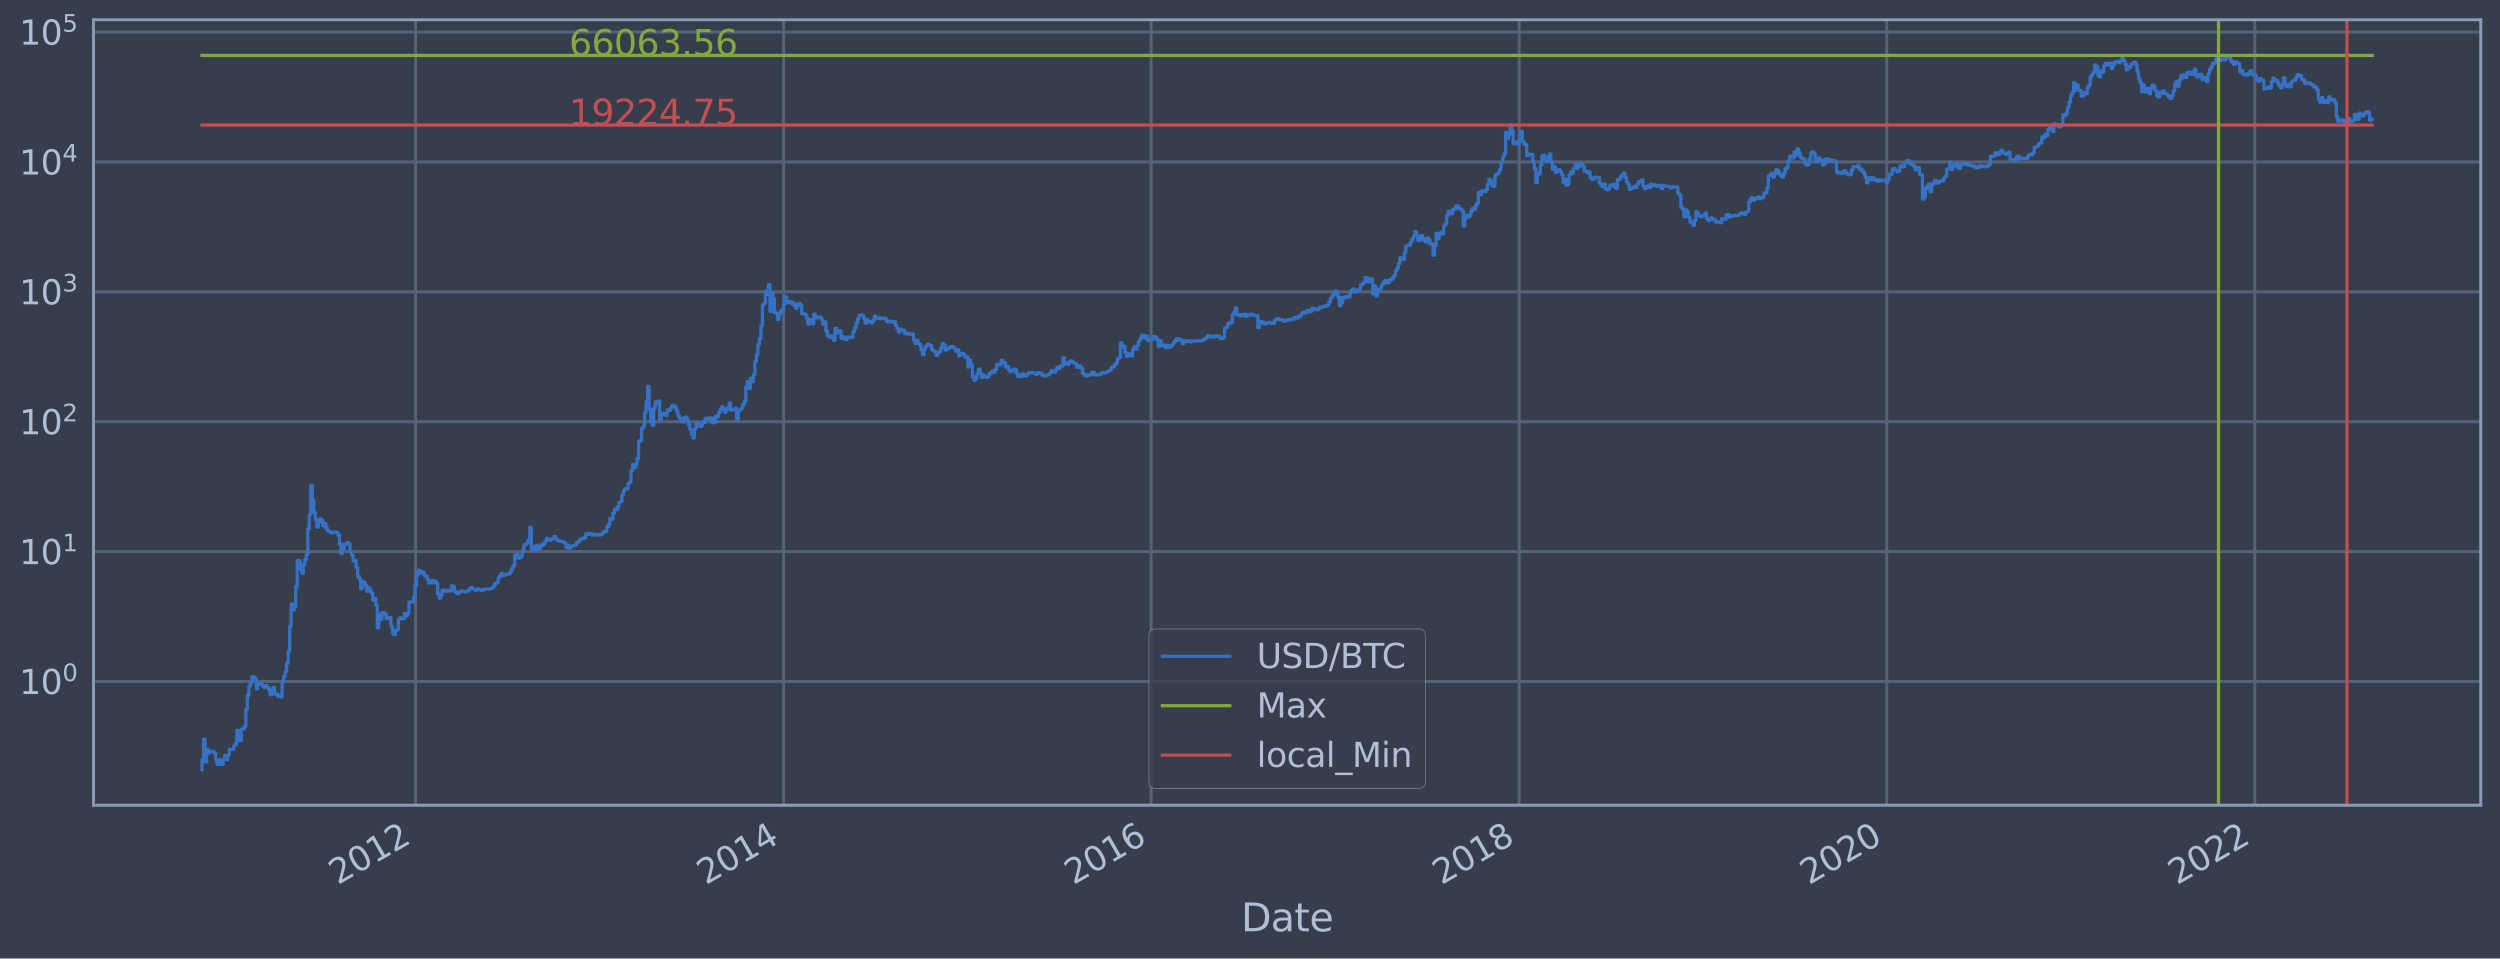 <?xml version="1.0" encoding="utf-8" standalone="no"?>
<!DOCTYPE svg PUBLIC "-//W3C//DTD SVG 1.1//EN"
  "http://www.w3.org/Graphics/SVG/1.1/DTD/svg11.dtd">
<svg xmlns:xlink="http://www.w3.org/1999/xlink" width="934.976pt" height="358.47pt" viewBox="0 0 934.976 358.47" xmlns="http://www.w3.org/2000/svg" version="1.1">
 <defs>
  <style type="text/css">*{stroke-linejoin: round; stroke-linecap: butt}</style>
 </defs>
 <g id="figure_1">
  <g id="patch_1">
   <path d="M 0 358.47 
L 934.976 358.47 
L 934.976 0 
L 0 0 
z
" style="fill: #373e4b"/>
  </g>
  <g id="axes_1">
   <g id="patch_2">
    <path d="M 34.976 301.14 
L 927.776 301.14 
L 927.776 7.38 
L 34.976 7.38 
z
" style="fill: #373e4b"/>
   </g>
   <g id="matplotlib.axis_1">
    <g id="xtick_1">
     <g id="line2d_1">
      <path d="M 155.398 301.14 
L 155.398 7.38 
" clip-path="url(#p8b101833e6)" style="fill: none; stroke: #546379; stroke-width: 1.12; stroke-linecap: square"/>
     </g>
     <g id="line2d_2"/>
     <g id="text_1">
      <!-- 2012 -->
      <g style="fill: #b1bed6" transform="translate(126.317 331.065)rotate(-30)scale(0.126 -0.126)">
       <defs>
        <path id="DejaVuSans-32" d="M 1228 531 
L 3431 531 
L 3431 0 
L 469 0 
L 469 531 
Q 828 903 1448 1529 
Q 2069 2156 2228 2338 
Q 2531 2678 2651 2914 
Q 2772 3150 2772 3378 
Q 2772 3750 2511 3984 
Q 2250 4219 1831 4219 
Q 1534 4219 1204 4116 
Q 875 4013 500 3803 
L 500 4441 
Q 881 4594 1212 4672 
Q 1544 4750 1819 4750 
Q 2544 4750 2975 4387 
Q 3406 4025 3406 3419 
Q 3406 3131 3298 2873 
Q 3191 2616 2906 2266 
Q 2828 2175 2409 1742 
Q 1991 1309 1228 531 
z
" transform="scale(0.016)"/>
        <path id="DejaVuSans-30" d="M 2034 4250 
Q 1547 4250 1301 3770 
Q 1056 3291 1056 2328 
Q 1056 1369 1301 889 
Q 1547 409 2034 409 
Q 2525 409 2770 889 
Q 3016 1369 3016 2328 
Q 3016 3291 2770 3770 
Q 2525 4250 2034 4250 
z
M 2034 4750 
Q 2819 4750 3233 4129 
Q 3647 3509 3647 2328 
Q 3647 1150 3233 529 
Q 2819 -91 2034 -91 
Q 1250 -91 836 529 
Q 422 1150 422 2328 
Q 422 3509 836 4129 
Q 1250 4750 2034 4750 
z
" transform="scale(0.016)"/>
        <path id="DejaVuSans-31" d="M 794 531 
L 1825 531 
L 1825 4091 
L 703 3866 
L 703 4441 
L 1819 4666 
L 2450 4666 
L 2450 531 
L 3481 531 
L 3481 0 
L 794 0 
L 794 531 
z
" transform="scale(0.016)"/>
       </defs>
       <use xlink:href="#DejaVuSans-32"/>
       <use xlink:href="#DejaVuSans-30" x="63.623"/>
       <use xlink:href="#DejaVuSans-31" x="127.246"/>
       <use xlink:href="#DejaVuSans-32" x="190.869"/>
      </g>
     </g>
    </g>
    <g id="xtick_2">
     <g id="line2d_3">
      <path d="M 293.047 301.14 
L 293.047 7.38 
" clip-path="url(#p8b101833e6)" style="fill: none; stroke: #546379; stroke-width: 1.12; stroke-linecap: square"/>
     </g>
     <g id="line2d_4"/>
     <g id="text_2">
      <!-- 2014 -->
      <g style="fill: #b1bed6" transform="translate(263.966 331.065)rotate(-30)scale(0.126 -0.126)">
       <defs>
        <path id="DejaVuSans-34" d="M 2419 4116 
L 825 1625 
L 2419 1625 
L 2419 4116 
z
M 2253 4666 
L 3047 4666 
L 3047 1625 
L 3713 1625 
L 3713 1100 
L 3047 1100 
L 3047 0 
L 2419 0 
L 2419 1100 
L 313 1100 
L 313 1709 
L 2253 4666 
z
" transform="scale(0.016)"/>
       </defs>
       <use xlink:href="#DejaVuSans-32"/>
       <use xlink:href="#DejaVuSans-30" x="63.623"/>
       <use xlink:href="#DejaVuSans-31" x="127.246"/>
       <use xlink:href="#DejaVuSans-34" x="190.869"/>
      </g>
     </g>
    </g>
    <g id="xtick_3">
     <g id="line2d_5">
      <path d="M 430.508 301.14 
L 430.508 7.38 
" clip-path="url(#p8b101833e6)" style="fill: none; stroke: #546379; stroke-width: 1.12; stroke-linecap: square"/>
     </g>
     <g id="line2d_6"/>
     <g id="text_3">
      <!-- 2016 -->
      <g style="fill: #b1bed6" transform="translate(401.427 331.065)rotate(-30)scale(0.126 -0.126)">
       <defs>
        <path id="DejaVuSans-36" d="M 2113 2584 
Q 1688 2584 1439 2293 
Q 1191 2003 1191 1497 
Q 1191 994 1439 701 
Q 1688 409 2113 409 
Q 2538 409 2786 701 
Q 3034 994 3034 1497 
Q 3034 2003 2786 2293 
Q 2538 2584 2113 2584 
z
M 3366 4563 
L 3366 3988 
Q 3128 4100 2886 4159 
Q 2644 4219 2406 4219 
Q 1781 4219 1451 3797 
Q 1122 3375 1075 2522 
Q 1259 2794 1537 2939 
Q 1816 3084 2150 3084 
Q 2853 3084 3261 2657 
Q 3669 2231 3669 1497 
Q 3669 778 3244 343 
Q 2819 -91 2113 -91 
Q 1303 -91 875 529 
Q 447 1150 447 2328 
Q 447 3434 972 4092 
Q 1497 4750 2381 4750 
Q 2619 4750 2861 4703 
Q 3103 4656 3366 4563 
z
" transform="scale(0.016)"/>
       </defs>
       <use xlink:href="#DejaVuSans-32"/>
       <use xlink:href="#DejaVuSans-30" x="63.623"/>
       <use xlink:href="#DejaVuSans-31" x="127.246"/>
       <use xlink:href="#DejaVuSans-36" x="190.869"/>
      </g>
     </g>
    </g>
    <g id="xtick_4">
     <g id="line2d_7">
      <path d="M 568.157 301.14 
L 568.157 7.38 
" clip-path="url(#p8b101833e6)" style="fill: none; stroke: #546379; stroke-width: 1.12; stroke-linecap: square"/>
     </g>
     <g id="line2d_8"/>
     <g id="text_4">
      <!-- 2018 -->
      <g style="fill: #b1bed6" transform="translate(539.076 331.065)rotate(-30)scale(0.126 -0.126)">
       <defs>
        <path id="DejaVuSans-38" d="M 2034 2216 
Q 1584 2216 1326 1975 
Q 1069 1734 1069 1313 
Q 1069 891 1326 650 
Q 1584 409 2034 409 
Q 2484 409 2743 651 
Q 3003 894 3003 1313 
Q 3003 1734 2745 1975 
Q 2488 2216 2034 2216 
z
M 1403 2484 
Q 997 2584 770 2862 
Q 544 3141 544 3541 
Q 544 4100 942 4425 
Q 1341 4750 2034 4750 
Q 2731 4750 3128 4425 
Q 3525 4100 3525 3541 
Q 3525 3141 3298 2862 
Q 3072 2584 2669 2484 
Q 3125 2378 3379 2068 
Q 3634 1759 3634 1313 
Q 3634 634 3220 271 
Q 2806 -91 2034 -91 
Q 1263 -91 848 271 
Q 434 634 434 1313 
Q 434 1759 690 2068 
Q 947 2378 1403 2484 
z
M 1172 3481 
Q 1172 3119 1398 2916 
Q 1625 2713 2034 2713 
Q 2441 2713 2670 2916 
Q 2900 3119 2900 3481 
Q 2900 3844 2670 4047 
Q 2441 4250 2034 4250 
Q 1625 4250 1398 4047 
Q 1172 3844 1172 3481 
z
" transform="scale(0.016)"/>
       </defs>
       <use xlink:href="#DejaVuSans-32"/>
       <use xlink:href="#DejaVuSans-30" x="63.623"/>
       <use xlink:href="#DejaVuSans-31" x="127.246"/>
       <use xlink:href="#DejaVuSans-38" x="190.869"/>
      </g>
     </g>
    </g>
    <g id="xtick_5">
     <g id="line2d_9">
      <path d="M 705.618 301.14 
L 705.618 7.38 
" clip-path="url(#p8b101833e6)" style="fill: none; stroke: #546379; stroke-width: 1.12; stroke-linecap: square"/>
     </g>
     <g id="line2d_10"/>
     <g id="text_5">
      <!-- 2020 -->
      <g style="fill: #b1bed6" transform="translate(676.537 331.065)rotate(-30)scale(0.126 -0.126)">
       <use xlink:href="#DejaVuSans-32"/>
       <use xlink:href="#DejaVuSans-30" x="63.623"/>
       <use xlink:href="#DejaVuSans-32" x="127.246"/>
       <use xlink:href="#DejaVuSans-30" x="190.869"/>
      </g>
     </g>
    </g>
    <g id="xtick_6">
     <g id="line2d_11">
      <path d="M 843.267 301.14 
L 843.267 7.38 
" clip-path="url(#p8b101833e6)" style="fill: none; stroke: #546379; stroke-width: 1.12; stroke-linecap: square"/>
     </g>
     <g id="line2d_12"/>
     <g id="text_6">
      <!-- 2022 -->
      <g style="fill: #b1bed6" transform="translate(814.186 331.065)rotate(-30)scale(0.126 -0.126)">
       <use xlink:href="#DejaVuSans-32"/>
       <use xlink:href="#DejaVuSans-30" x="63.623"/>
       <use xlink:href="#DejaVuSans-32" x="127.246"/>
       <use xlink:href="#DejaVuSans-32" x="190.869"/>
      </g>
     </g>
    </g>
    <g id="text_7">
     <!-- Date -->
     <g style="fill: #b1bed6" transform="translate(464.167 348.276)scale(0.144 -0.144)">
      <defs>
       <path id="DejaVuSans-44" d="M 1259 4147 
L 1259 519 
L 2022 519 
Q 2988 519 3436 956 
Q 3884 1394 3884 2338 
Q 3884 3275 3436 3711 
Q 2988 4147 2022 4147 
L 1259 4147 
z
M 628 4666 
L 1925 4666 
Q 3281 4666 3915 4102 
Q 4550 3538 4550 2338 
Q 4550 1131 3912 565 
Q 3275 0 1925 0 
L 628 0 
L 628 4666 
z
" transform="scale(0.016)"/>
       <path id="DejaVuSans-61" d="M 2194 1759 
Q 1497 1759 1228 1600 
Q 959 1441 959 1056 
Q 959 750 1161 570 
Q 1363 391 1709 391 
Q 2188 391 2477 730 
Q 2766 1069 2766 1631 
L 2766 1759 
L 2194 1759 
z
M 3341 1997 
L 3341 0 
L 2766 0 
L 2766 531 
Q 2569 213 2275 61 
Q 1981 -91 1556 -91 
Q 1019 -91 701 211 
Q 384 513 384 1019 
Q 384 1609 779 1909 
Q 1175 2209 1959 2209 
L 2766 2209 
L 2766 2266 
Q 2766 2663 2505 2880 
Q 2244 3097 1772 3097 
Q 1472 3097 1187 3025 
Q 903 2953 641 2809 
L 641 3341 
Q 956 3463 1253 3523 
Q 1550 3584 1831 3584 
Q 2591 3584 2966 3190 
Q 3341 2797 3341 1997 
z
" transform="scale(0.016)"/>
       <path id="DejaVuSans-74" d="M 1172 4494 
L 1172 3500 
L 2356 3500 
L 2356 3053 
L 1172 3053 
L 1172 1153 
Q 1172 725 1289 603 
Q 1406 481 1766 481 
L 2356 481 
L 2356 0 
L 1766 0 
Q 1100 0 847 248 
Q 594 497 594 1153 
L 594 3053 
L 172 3053 
L 172 3500 
L 594 3500 
L 594 4494 
L 1172 4494 
z
" transform="scale(0.016)"/>
       <path id="DejaVuSans-65" d="M 3597 1894 
L 3597 1613 
L 953 1613 
Q 991 1019 1311 708 
Q 1631 397 2203 397 
Q 2534 397 2845 478 
Q 3156 559 3463 722 
L 3463 178 
Q 3153 47 2828 -22 
Q 2503 -91 2169 -91 
Q 1331 -91 842 396 
Q 353 884 353 1716 
Q 353 2575 817 3079 
Q 1281 3584 2069 3584 
Q 2775 3584 3186 3129 
Q 3597 2675 3597 1894 
z
M 3022 2063 
Q 3016 2534 2758 2815 
Q 2500 3097 2075 3097 
Q 1594 3097 1305 2825 
Q 1016 2553 972 2059 
L 3022 2063 
z
" transform="scale(0.016)"/>
      </defs>
      <use xlink:href="#DejaVuSans-44"/>
      <use xlink:href="#DejaVuSans-61" x="77.002"/>
      <use xlink:href="#DejaVuSans-74" x="138.281"/>
      <use xlink:href="#DejaVuSans-65" x="177.49"/>
     </g>
    </g>
   </g>
   <g id="matplotlib.axis_2">
    <g id="ytick_1">
     <g id="line2d_13">
      <path d="M 34.976 254.864 
L 927.776 254.864 
" clip-path="url(#p8b101833e6)" style="fill: none; stroke: #546379; stroke-width: 1.12; stroke-linecap: square"/>
     </g>
     <g id="line2d_14"/>
     <g id="text_8">
      <!-- $\mathdefault{10^{0}}$ -->
      <g style="fill: #b1bed6" transform="translate(7.2 259.651)scale(0.126 -0.126)">
       <use xlink:href="#DejaVuSans-31" transform="translate(0 0.766)"/>
       <use xlink:href="#DejaVuSans-30" transform="translate(63.623 0.766)"/>
       <use xlink:href="#DejaVuSans-30" transform="translate(128.203 39.047)scale(0.7)"/>
      </g>
     </g>
    </g>
    <g id="ytick_2">
     <g id="line2d_15">
      <path d="M 34.976 206.288 
L 927.776 206.288 
" clip-path="url(#p8b101833e6)" style="fill: none; stroke: #546379; stroke-width: 1.12; stroke-linecap: square"/>
     </g>
     <g id="line2d_16"/>
     <g id="text_9">
      <!-- $\mathdefault{10^{1}}$ -->
      <g style="fill: #b1bed6" transform="translate(7.2 211.075)scale(0.126 -0.126)">
       <use xlink:href="#DejaVuSans-31" transform="translate(0 0.684)"/>
       <use xlink:href="#DejaVuSans-30" transform="translate(63.623 0.684)"/>
       <use xlink:href="#DejaVuSans-31" transform="translate(128.203 38.966)scale(0.7)"/>
      </g>
     </g>
    </g>
    <g id="ytick_3">
     <g id="line2d_17">
      <path d="M 34.976 157.713 
L 927.776 157.713 
" clip-path="url(#p8b101833e6)" style="fill: none; stroke: #546379; stroke-width: 1.12; stroke-linecap: square"/>
     </g>
     <g id="line2d_18"/>
     <g id="text_10">
      <!-- $\mathdefault{10^{2}}$ -->
      <g style="fill: #b1bed6" transform="translate(7.2 162.5)scale(0.126 -0.126)">
       <use xlink:href="#DejaVuSans-31" transform="translate(0 0.766)"/>
       <use xlink:href="#DejaVuSans-30" transform="translate(63.623 0.766)"/>
       <use xlink:href="#DejaVuSans-32" transform="translate(128.203 39.047)scale(0.7)"/>
      </g>
     </g>
    </g>
    <g id="ytick_4">
     <g id="line2d_19">
      <path d="M 34.976 109.138 
L 927.776 109.138 
" clip-path="url(#p8b101833e6)" style="fill: none; stroke: #546379; stroke-width: 1.12; stroke-linecap: square"/>
     </g>
     <g id="line2d_20"/>
     <g id="text_11">
      <!-- $\mathdefault{10^{3}}$ -->
      <g style="fill: #b1bed6" transform="translate(7.2 113.925)scale(0.126 -0.126)">
       <defs>
        <path id="DejaVuSans-33" d="M 2597 2516 
Q 3050 2419 3304 2112 
Q 3559 1806 3559 1356 
Q 3559 666 3084 287 
Q 2609 -91 1734 -91 
Q 1441 -91 1130 -33 
Q 819 25 488 141 
L 488 750 
Q 750 597 1062 519 
Q 1375 441 1716 441 
Q 2309 441 2620 675 
Q 2931 909 2931 1356 
Q 2931 1769 2642 2001 
Q 2353 2234 1838 2234 
L 1294 2234 
L 1294 2753 
L 1863 2753 
Q 2328 2753 2575 2939 
Q 2822 3125 2822 3475 
Q 2822 3834 2567 4026 
Q 2313 4219 1838 4219 
Q 1578 4219 1281 4162 
Q 984 4106 628 3988 
L 628 4550 
Q 988 4650 1302 4700 
Q 1616 4750 1894 4750 
Q 2613 4750 3031 4423 
Q 3450 4097 3450 3541 
Q 3450 3153 3228 2886 
Q 3006 2619 2597 2516 
z
" transform="scale(0.016)"/>
       </defs>
       <use xlink:href="#DejaVuSans-31" transform="translate(0 0.766)"/>
       <use xlink:href="#DejaVuSans-30" transform="translate(63.623 0.766)"/>
       <use xlink:href="#DejaVuSans-33" transform="translate(128.203 39.047)scale(0.7)"/>
      </g>
     </g>
    </g>
    <g id="ytick_5">
     <g id="line2d_21">
      <path d="M 34.976 60.562 
L 927.776 60.562 
" clip-path="url(#p8b101833e6)" style="fill: none; stroke: #546379; stroke-width: 1.12; stroke-linecap: square"/>
     </g>
     <g id="line2d_22"/>
     <g id="text_12">
      <!-- $\mathdefault{10^{4}}$ -->
      <g style="fill: #b1bed6" transform="translate(7.2 65.349)scale(0.126 -0.126)">
       <use xlink:href="#DejaVuSans-31" transform="translate(0 0.684)"/>
       <use xlink:href="#DejaVuSans-30" transform="translate(63.623 0.684)"/>
       <use xlink:href="#DejaVuSans-34" transform="translate(128.203 38.966)scale(0.7)"/>
      </g>
     </g>
    </g>
    <g id="ytick_6">
     <g id="line2d_23">
      <path d="M 34.976 11.987 
L 927.776 11.987 
" clip-path="url(#p8b101833e6)" style="fill: none; stroke: #546379; stroke-width: 1.12; stroke-linecap: square"/>
     </g>
     <g id="line2d_24"/>
     <g id="text_13">
      <!-- $\mathdefault{10^{5}}$ -->
      <g style="fill: #b1bed6" transform="translate(7.2 16.774)scale(0.126 -0.126)">
       <defs>
        <path id="DejaVuSans-35" d="M 691 4666 
L 3169 4666 
L 3169 4134 
L 1269 4134 
L 1269 2991 
Q 1406 3038 1543 3061 
Q 1681 3084 1819 3084 
Q 2600 3084 3056 2656 
Q 3513 2228 3513 1497 
Q 3513 744 3044 326 
Q 2575 -91 1722 -91 
Q 1428 -91 1123 -41 
Q 819 9 494 109 
L 494 744 
Q 775 591 1075 516 
Q 1375 441 1709 441 
Q 2250 441 2565 725 
Q 2881 1009 2881 1497 
Q 2881 1984 2565 2268 
Q 2250 2553 1709 2553 
Q 1456 2553 1204 2497 
Q 953 2441 691 2322 
L 691 4666 
z
" transform="scale(0.016)"/>
       </defs>
       <use xlink:href="#DejaVuSans-31" transform="translate(0 0.684)"/>
       <use xlink:href="#DejaVuSans-30" transform="translate(63.623 0.684)"/>
       <use xlink:href="#DejaVuSans-35" transform="translate(128.203 38.966)scale(0.7)"/>
      </g>
     </g>
    </g>
    <g id="ytick_7">
     <g id="line2d_25"/>
    </g>
    <g id="ytick_8">
     <g id="line2d_26"/>
    </g>
    <g id="ytick_9">
     <g id="line2d_27"/>
    </g>
    <g id="ytick_10">
     <g id="line2d_28"/>
    </g>
    <g id="ytick_11">
     <g id="line2d_29"/>
    </g>
    <g id="ytick_12">
     <g id="line2d_30"/>
    </g>
    <g id="ytick_13">
     <g id="line2d_31"/>
    </g>
    <g id="ytick_14">
     <g id="line2d_32"/>
    </g>
    <g id="ytick_15">
     <g id="line2d_33"/>
    </g>
    <g id="ytick_16">
     <g id="line2d_34"/>
    </g>
    <g id="ytick_17">
     <g id="line2d_35"/>
    </g>
    <g id="ytick_18">
     <g id="line2d_36"/>
    </g>
    <g id="ytick_19">
     <g id="line2d_37"/>
    </g>
    <g id="ytick_20">
     <g id="line2d_38"/>
    </g>
    <g id="ytick_21">
     <g id="line2d_39"/>
    </g>
    <g id="ytick_22">
     <g id="line2d_40"/>
    </g>
    <g id="ytick_23">
     <g id="line2d_41"/>
    </g>
    <g id="ytick_24">
     <g id="line2d_42"/>
    </g>
    <g id="ytick_25">
     <g id="line2d_43"/>
    </g>
    <g id="ytick_26">
     <g id="line2d_44"/>
    </g>
    <g id="ytick_27">
     <g id="line2d_45"/>
    </g>
    <g id="ytick_28">
     <g id="line2d_46"/>
    </g>
    <g id="ytick_29">
     <g id="line2d_47"/>
    </g>
    <g id="ytick_30">
     <g id="line2d_48"/>
    </g>
    <g id="ytick_31">
     <g id="line2d_49"/>
    </g>
    <g id="ytick_32">
     <g id="line2d_50"/>
    </g>
    <g id="ytick_33">
     <g id="line2d_51"/>
    </g>
    <g id="ytick_34">
     <g id="line2d_52"/>
    </g>
    <g id="ytick_35">
     <g id="line2d_53"/>
    </g>
    <g id="ytick_36">
     <g id="line2d_54"/>
    </g>
    <g id="ytick_37">
     <g id="line2d_55"/>
    </g>
    <g id="ytick_38">
     <g id="line2d_56"/>
    </g>
    <g id="ytick_39">
     <g id="line2d_57"/>
    </g>
    <g id="ytick_40">
     <g id="line2d_58"/>
    </g>
    <g id="ytick_41">
     <g id="line2d_59"/>
    </g>
    <g id="ytick_42">
     <g id="line2d_60"/>
    </g>
    <g id="ytick_43">
     <g id="line2d_61"/>
    </g>
    <g id="ytick_44">
     <g id="line2d_62"/>
    </g>
    <g id="ytick_45">
     <g id="line2d_63"/>
    </g>
    <g id="ytick_46">
     <g id="line2d_64"/>
    </g>
    <g id="ytick_47">
     <g id="line2d_65"/>
    </g>
    <g id="ytick_48">
     <g id="line2d_66"/>
    </g>
    <g id="ytick_49">
     <g id="line2d_67"/>
    </g>
    <g id="ytick_50">
     <g id="line2d_68"/>
    </g>
    <g id="ytick_51">
     <g id="line2d_69"/>
    </g>
    <g id="ytick_52">
     <g id="line2d_70"/>
    </g>
    <g id="ytick_53">
     <g id="line2d_71"/>
    </g>
    <g id="ytick_54">
     <g id="line2d_72"/>
    </g>
   </g>
   <g id="line2d_73">
    <path d="M 75.558 287.787 
L 75.558 284.109 
L 76.123 284.109 
L 76.123 276.416 
L 76.688 276.416 
L 76.688 284.97 
L 77.253 284.97 
L 77.253 280.263 
L 77.817 280.263 
L 77.817 281.718 
L 78.382 281.718 
L 78.382 280.978 
L 80.077 280.978 
L 80.077 281.718 
L 80.642 281.718 
L 80.642 284.109 
L 81.207 284.109 
L 81.207 285.868 
L 81.772 285.868 
L 81.772 284.109 
L 82.337 284.109 
L 82.337 285.868 
L 83.467 285.868 
L 83.467 284.109 
L 84.031 284.109 
L 84.031 282.485 
L 84.596 282.485 
L 84.596 284.109 
L 85.161 284.109 
L 85.161 282.485 
L 85.726 282.485 
L 85.726 280.263 
L 87.421 280.263 
L 87.421 278.901 
L 87.986 278.901 
L 87.986 278.252 
L 88.551 278.252 
L 88.551 273.164 
L 89.116 273.164 
L 89.116 274.194 
L 89.68 274.194 
L 89.68 277.011 
L 90.245 277.011 
L 90.245 272.668 
L 91.375 272.668 
L 91.375 271.709 
L 91.94 271.709 
L 91.94 265.291 
L 92.505 265.291 
L 92.505 260.105 
L 93.07 260.105 
L 93.07 256.623 
L 93.635 256.623 
L 93.635 255.506 
L 94.2 255.506 
L 94.2 253.046 
L 94.765 253.046 
L 94.765 253.24 
L 95.33 253.24 
L 95.33 254.036 
L 95.894 254.036 
L 95.894 257.56 
L 96.459 257.56 
L 96.459 255.725 
L 97.589 255.725 
L 97.589 255.946 
L 98.154 255.946 
L 98.154 256.623 
L 98.719 256.623 
L 98.719 257.086 
L 99.284 257.086 
L 99.284 256.395 
L 99.849 256.395 
L 99.849 257.086 
L 100.414 257.086 
L 100.414 257.801 
L 100.979 257.801 
L 100.979 259.836 
L 101.544 259.836 
L 101.544 258.045 
L 102.108 258.045 
L 102.108 257.086 
L 102.673 257.086 
L 102.673 259.571 
L 103.803 259.571 
L 103.803 260.377 
L 104.368 260.377 
L 104.368 260.105 
L 104.933 260.105 
L 104.933 260.653 
L 105.498 260.653 
L 105.498 255.076 
L 106.063 255.076 
L 106.063 253.046 
L 106.628 253.046 
L 106.628 251.194 
L 107.193 251.194 
L 107.193 248.069 
L 107.758 248.069 
L 107.758 243.546 
L 108.322 243.546 
L 108.322 234.225 
L 108.887 234.225 
L 108.887 225.884 
L 109.452 225.884 
L 109.452 228.077 
L 110.017 228.077 
L 110.017 226.98 
L 110.582 226.98 
L 110.582 219.248 
L 111.147 219.248 
L 111.147 209.568 
L 111.712 209.568 
L 111.712 209.791 
L 112.277 209.791 
L 112.277 212.985 
L 112.842 212.985 
L 112.842 214.393 
L 113.407 214.393 
L 113.407 211.128 
L 113.972 211.128 
L 113.972 209.275 
L 114.536 209.275 
L 114.536 207.437 
L 115.101 207.437 
L 115.101 197.664 
L 115.666 197.664 
L 115.666 192.538 
L 116.231 192.538 
L 116.231 181.527 
L 116.796 181.527 
L 116.796 187.068 
L 117.361 187.068 
L 117.361 191.676 
L 117.926 191.676 
L 117.926 194.362 
L 118.491 194.362 
L 118.491 197.193 
L 119.056 197.193 
L 119.056 195.156 
L 119.621 195.156 
L 119.621 194.018 
L 120.185 194.018 
L 120.185 194.628 
L 120.75 194.628 
L 120.75 196.719 
L 121.315 196.719 
L 121.315 195.801 
L 121.88 195.801 
L 121.88 197.511 
L 122.445 197.511 
L 122.445 198.421 
L 123.01 198.421 
L 123.01 198.817 
L 123.575 198.817 
L 123.575 199.296 
L 124.705 199.281 
L 124.705 198.95 
L 125.835 199.04 
L 125.835 199.1 
L 126.399 199.1 
L 126.399 200.161 
L 126.964 200.161 
L 126.964 203.487 
L 127.529 203.487 
L 127.529 207.018 
L 128.094 207.018 
L 128.094 205.563 
L 128.659 205.563 
L 128.659 203.524 
L 129.789 203.543 
L 129.789 202.886 
L 130.354 202.886 
L 130.354 203.395 
L 130.919 203.395 
L 130.919 206.267 
L 131.484 206.267 
L 131.484 207.594 
L 132.049 207.594 
L 132.049 209.816 
L 132.613 209.816 
L 132.613 209.568 
L 133.178 209.568 
L 133.178 212.273 
L 133.743 212.273 
L 133.743 215.409 
L 134.308 215.409 
L 134.308 216.407 
L 134.873 216.407 
L 134.873 220.165 
L 135.438 220.165 
L 135.438 217.455 
L 136.003 217.455 
L 136.003 217.78 
L 136.568 217.78 
L 136.568 218.939 
L 137.133 218.939 
L 137.133 221.123 
L 137.698 221.123 
L 137.698 219.801 
L 138.263 219.801 
L 138.263 220.785 
L 138.827 220.785 
L 138.827 221.816 
L 139.392 221.816 
L 139.392 224.439 
L 139.957 224.439 
L 139.957 223.752 
L 140.522 223.752 
L 140.522 226.315 
L 141.087 226.315 
L 141.087 234.787 
L 141.652 234.787 
L 141.652 229.613 
L 142.217 229.613 
L 142.217 231.687 
L 142.782 231.687 
L 142.782 229.109 
L 143.912 229.171 
L 143.912 229.805 
L 144.476 229.805 
L 144.476 231.408 
L 145.041 231.408 
L 145.041 231.064 
L 145.606 231.064 
L 145.606 230.928 
L 146.171 230.928 
L 146.171 234.146 
L 146.736 234.146 
L 146.736 236.66 
L 147.301 236.66 
L 147.301 237.293 
L 147.866 237.293 
L 147.866 235.703 
L 148.431 235.703 
L 148.431 235.449 
L 148.996 235.449 
L 148.996 231.687 
L 149.561 231.687 
L 149.561 230.996 
L 150.126 230.996 
L 150.126 231.269 
L 150.69 231.269 
L 150.69 231.408 
L 151.255 231.408 
L 151.255 229.486 
L 151.82 229.486 
L 151.82 230.326 
L 152.385 230.326 
L 152.385 229.296 
L 152.95 229.296 
L 152.95 225.201 
L 154.645 225.149 
L 154.645 223.275 
L 155.21 223.275 
L 155.21 219.093 
L 155.775 219.093 
L 155.775 215.054 
L 156.34 215.054 
L 156.34 213.218 
L 156.904 213.218 
L 156.904 213.513 
L 157.469 213.513 
L 157.469 214.393 
L 158.034 214.393 
L 158.034 213.903 
L 158.599 213.903 
L 158.599 215.15 
L 159.164 215.15 
L 159.164 215.474 
L 159.729 215.474 
L 159.729 216.785 
L 160.294 216.785 
L 160.294 218.073 
L 160.859 218.073 
L 160.859 217.889 
L 161.424 217.889 
L 161.424 217.1 
L 161.989 217.1 
L 161.989 217.999 
L 162.554 217.999 
L 162.554 217.277 
L 163.118 217.277 
L 163.118 218.184 
L 163.683 218.184 
L 163.683 222.037 
L 164.248 222.037 
L 164.248 223.704 
L 164.813 223.704 
L 164.813 222.533 
L 165.378 222.533 
L 165.378 220.701 
L 165.943 220.701 
L 165.943 220.995 
L 166.508 220.995 
L 166.508 221.166 
L 167.073 221.166 
L 167.073 220.743 
L 167.638 220.743 
L 167.638 220.953 
L 168.767 220.995 
L 168.767 219.093 
L 169.332 219.093 
L 169.332 219.287 
L 169.897 219.287 
L 169.897 221.123 
L 170.462 221.123 
L 170.462 221.728 
L 171.027 221.728 
L 171.027 222.037 
L 171.592 222.037 
L 171.592 221.553 
L 172.157 221.553 
L 172.157 221.038 
L 173.287 221.08 
L 173.287 221.166 
L 173.852 221.166 
L 173.852 221.337 
L 174.417 221.337 
L 174.417 221.038 
L 175.546 220.953 
L 175.546 220.124 
L 176.111 220.124 
L 176.111 219.682 
L 176.676 219.682 
L 176.676 220.246 
L 177.241 220.246 
L 177.241 220.535 
L 177.806 220.535 
L 177.806 220.743 
L 178.371 220.743 
L 178.371 220.287 
L 178.936 220.287 
L 178.936 220.493 
L 180.066 220.493 
L 180.066 220.869 
L 180.631 220.869 
L 180.631 220.493 
L 181.195 220.493 
L 181.195 220.328 
L 183.455 220.246 
L 183.455 220.043 
L 184.02 220.043 
L 184.02 219.801 
L 184.585 219.801 
L 184.585 218.977 
L 185.15 218.977 
L 185.15 218.221 
L 185.715 218.221 
L 185.715 217.926 
L 186.28 217.926 
L 186.28 216.136 
L 186.845 216.136 
L 186.845 215.441 
L 187.409 215.441 
L 187.409 214.424 
L 187.974 214.424 
L 187.974 215.182 
L 189.104 215.118 
L 189.104 214.768 
L 190.234 214.705 
L 190.234 214.611 
L 190.799 214.611 
L 190.799 213.873 
L 191.364 213.873 
L 191.364 212.47 
L 191.929 212.47 
L 191.929 211.53 
L 192.494 211.53 
L 192.494 207.661 
L 193.059 207.661 
L 193.059 207.304 
L 193.623 207.304 
L 193.623 208.723 
L 194.753 208.628 
L 194.753 208.001 
L 195.318 208.001 
L 195.318 206.037 
L 195.883 206.037 
L 195.883 203.879 
L 196.448 203.879 
L 196.448 203.617 
L 197.013 203.617 
L 197.013 203.085 
L 197.578 203.085 
L 197.578 201.921 
L 198.143 201.921 
L 198.143 197.221 
L 198.708 197.221 
L 198.708 205.36 
L 199.272 205.36 
L 199.272 205.767 
L 199.837 205.767 
L 199.837 204.297 
L 200.402 204.297 
L 200.402 204.011 
L 200.967 204.011 
L 200.967 205.542 
L 201.532 205.542 
L 201.532 205.079 
L 202.097 205.079 
L 202.097 203.766 
L 202.662 203.766 
L 202.662 204.011 
L 203.227 204.011 
L 203.227 203.377 
L 203.792 203.377 
L 203.792 202.477 
L 204.357 202.477 
L 204.357 201.363 
L 204.922 201.363 
L 204.922 201.75 
L 205.486 201.75 
L 205.486 202.024 
L 206.051 202.024 
L 206.051 201.648 
L 206.616 201.648 
L 206.616 201.446 
L 207.181 201.446 
L 207.181 200.64 
L 207.746 200.64 
L 207.746 201.446 
L 208.311 201.446 
L 208.311 202.163 
L 209.441 202.267 
L 209.441 202.46 
L 210.571 202.548 
L 210.571 202.69 
L 211.136 202.69 
L 211.136 203.23 
L 211.7 203.23 
L 211.7 204.881 
L 212.265 204.881 
L 212.265 203.954 
L 212.83 203.954 
L 212.83 205.019 
L 213.395 205.019 
L 213.395 204.335 
L 213.96 204.335 
L 213.96 204.201 
L 214.525 204.201 
L 214.525 203.954 
L 215.09 203.954 
L 215.09 203.747 
L 215.655 203.747 
L 215.655 202.761 
L 216.22 202.761 
L 216.22 202.619 
L 216.785 202.619 
L 216.785 201.648 
L 217.914 201.581 
L 217.914 201.312 
L 218.479 201.312 
L 218.479 201.163 
L 219.044 201.163 
L 219.044 199.662 
L 219.609 199.662 
L 219.609 199.91 
L 220.174 199.91 
L 220.174 199.494 
L 221.304 199.57 
L 221.304 200.114 
L 221.869 200.114 
L 221.869 199.755 
L 222.434 199.755 
L 222.434 200.036 
L 223.563 199.942 
L 223.563 199.848 
L 224.128 199.848 
L 224.128 200.083 
L 224.693 200.083 
L 224.693 199.895 
L 225.258 199.895 
L 225.258 199.433 
L 225.823 199.433 
L 225.823 198.728 
L 226.953 198.684 
L 226.953 197.002 
L 227.518 197.002 
L 227.518 196.176 
L 228.083 196.176 
L 228.083 193.923 
L 228.648 193.923 
L 228.648 194.231 
L 229.213 194.231 
L 229.213 191.899 
L 229.777 191.899 
L 229.777 190.387 
L 230.342 190.387 
L 230.342 190.646 
L 230.907 190.646 
L 230.907 189.512 
L 231.472 189.512 
L 231.472 187.846 
L 232.037 187.846 
L 232.037 187.557 
L 232.602 187.557 
L 232.602 185.032 
L 233.167 185.032 
L 233.167 183.481 
L 233.732 183.481 
L 233.732 182.749 
L 234.862 182.833 
L 234.862 180.872 
L 235.427 180.872 
L 235.427 180.317 
L 235.991 180.317 
L 235.991 176.014 
L 236.556 176.014 
L 236.556 173.672 
L 237.121 173.672 
L 237.121 174.879 
L 237.686 174.879 
L 237.686 173.686 
L 238.251 173.686 
L 238.251 171.46 
L 238.816 171.46 
L 238.816 165.162 
L 239.381 165.162 
L 239.381 164.664 
L 239.946 164.664 
L 239.946 160.219 
L 240.511 160.219 
L 240.511 159.358 
L 241.076 159.358 
L 241.076 154.34 
L 241.641 154.34 
L 241.641 150.301 
L 242.205 150.301 
L 242.205 144.513 
L 242.77 144.513 
L 242.77 153.022 
L 243.335 153.022 
L 243.335 157.713 
L 243.9 157.713 
L 243.9 159.041 
L 244.465 159.041 
L 244.465 152.588 
L 245.03 152.588 
L 245.03 150.241 
L 245.595 150.241 
L 245.595 151.072 
L 246.16 151.072 
L 246.16 149.941 
L 246.725 149.941 
L 246.725 157.028 
L 247.29 157.028 
L 247.29 154.586 
L 247.854 154.586 
L 247.854 155.069 
L 248.419 155.069 
L 248.419 154.64 
L 248.984 154.64 
L 248.984 155.322 
L 249.549 155.322 
L 249.549 153.291 
L 250.114 153.291 
L 250.114 153.515 
L 250.679 153.515 
L 250.679 152.721 
L 251.244 152.721 
L 251.244 151.618 
L 251.809 151.618 
L 251.809 151.808 
L 252.374 151.808 
L 252.374 152.292 
L 252.939 152.292 
L 252.939 153.619 
L 253.504 153.619 
L 253.504 155.417 
L 254.068 155.417 
L 254.068 156.464 
L 254.633 156.464 
L 254.633 156.906 
L 255.198 156.906 
L 255.198 157.734 
L 255.763 157.734 
L 255.763 156.152 
L 256.328 156.152 
L 256.328 156.021 
L 256.893 156.021 
L 256.893 156.908 
L 257.458 156.908 
L 257.458 158.873 
L 258.023 158.873 
L 258.023 160.651 
L 258.588 160.651 
L 258.588 162.41 
L 259.153 162.41 
L 259.153 163.782 
L 259.718 163.782 
L 259.718 160.434 
L 260.282 160.434 
L 260.282 158.139 
L 260.847 158.139 
L 260.847 158.345 
L 261.412 158.345 
L 261.412 159.472 
L 262.542 159.474 
L 262.542 158.356 
L 263.107 158.356 
L 263.107 157.989 
L 263.672 157.989 
L 263.672 156.444 
L 264.237 156.444 
L 264.237 156.694 
L 264.802 156.694 
L 264.802 156.373 
L 265.367 156.373 
L 265.367 157.13 
L 265.932 157.13 
L 265.932 156.357 
L 266.496 156.357 
L 266.496 158.122 
L 267.061 158.122 
L 267.061 157.861 
L 267.626 157.861 
L 267.626 155.62 
L 268.191 155.62 
L 268.191 155.887 
L 268.756 155.887 
L 268.756 154.271 
L 269.321 154.271 
L 269.321 153.033 
L 269.886 153.033 
L 269.886 152.164 
L 270.451 152.164 
L 270.451 153.409 
L 271.016 153.409 
L 271.016 154.189 
L 271.581 154.189 
L 271.581 152.747 
L 272.146 152.747 
L 272.146 153.166 
L 272.71 153.166 
L 272.71 150.743 
L 273.275 150.743 
L 273.275 153.339 
L 274.405 153.406 
L 274.405 153.065 
L 274.97 153.065 
L 274.97 152.669 
L 275.535 152.669 
L 275.535 156.916 
L 276.1 156.916 
L 276.1 153.657 
L 276.665 153.657 
L 276.665 153.155 
L 277.23 153.155 
L 277.23 152.603 
L 277.795 152.603 
L 277.795 151.355 
L 278.359 151.355 
L 278.359 150.029 
L 278.924 150.029 
L 278.924 144.608 
L 279.489 144.608 
L 279.489 142.704 
L 280.054 142.704 
L 280.054 145.365 
L 280.619 145.365 
L 280.619 141.467 
L 281.184 141.467 
L 281.184 142.776 
L 281.749 142.776 
L 281.749 140.146 
L 282.314 140.146 
L 282.314 135.178 
L 282.879 135.178 
L 282.879 132.654 
L 283.444 132.654 
L 283.444 128.84 
L 284.009 128.84 
L 284.009 126.59 
L 284.573 126.59 
L 284.573 121.865 
L 285.138 121.865 
L 285.138 113.977 
L 285.703 113.977 
L 285.703 113.465 
L 286.268 113.465 
L 286.268 108.842 
L 286.833 108.842 
L 286.833 110.109 
L 287.398 110.109 
L 287.398 106.431 
L 287.963 106.431 
L 287.963 116.485 
L 288.528 116.485 
L 288.528 109.591 
L 289.093 109.591 
L 289.093 111.715 
L 289.658 111.715 
L 289.658 116.966 
L 290.223 116.966 
L 290.223 117.11 
L 290.787 117.11 
L 290.787 119.424 
L 291.352 119.424 
L 291.352 117.304 
L 291.917 117.304 
L 291.917 116.215 
L 292.482 116.215 
L 292.482 115.719 
L 293.047 115.719 
L 293.047 113.651 
L 293.612 113.651 
L 293.612 110.996 
L 294.177 110.996 
L 294.177 113.163 
L 294.742 113.163 
L 294.742 112.715 
L 295.872 112.77 
L 295.872 113.552 
L 296.437 113.552 
L 296.437 113.202 
L 297.001 113.202 
L 297.001 114.379 
L 297.566 114.379 
L 297.566 115.275 
L 298.131 115.275 
L 298.131 113.845 
L 298.696 113.845 
L 298.696 113.47 
L 299.261 113.47 
L 299.261 114.352 
L 299.826 114.352 
L 299.826 117.249 
L 300.391 117.249 
L 300.391 117.426 
L 300.956 117.426 
L 300.956 117.577 
L 301.521 117.577 
L 301.521 118.886 
L 302.086 118.886 
L 302.086 121.257 
L 302.65 121.257 
L 302.65 119.529 
L 303.215 119.529 
L 303.215 120.441 
L 303.78 120.441 
L 303.78 121.09 
L 304.345 121.09 
L 304.345 117.483 
L 304.91 117.483 
L 304.91 118.818 
L 306.04 118.907 
L 306.04 118.519 
L 306.605 118.519 
L 306.605 118.718 
L 307.17 118.718 
L 307.17 119.524 
L 307.735 119.524 
L 307.735 121.256 
L 308.3 121.256 
L 308.3 120.42 
L 308.864 120.42 
L 308.864 123.777 
L 309.429 123.777 
L 309.429 125.635 
L 309.994 125.635 
L 309.994 126.043 
L 310.559 126.043 
L 310.559 125.611 
L 311.124 125.611 
L 311.124 126.365 
L 311.689 126.365 
L 311.689 127.27 
L 312.254 127.27 
L 312.254 122.811 
L 312.819 122.811 
L 312.819 124.529 
L 313.384 124.529 
L 313.384 123.829 
L 313.949 123.829 
L 313.949 123.67 
L 314.514 123.67 
L 314.514 126.515 
L 315.078 126.515 
L 315.078 125.888 
L 315.643 125.888 
L 315.643 126.457 
L 316.208 126.457 
L 316.208 127.04 
L 316.773 127.04 
L 316.773 126.03 
L 317.338 126.03 
L 317.338 126.34 
L 317.903 126.34 
L 317.903 126.146 
L 319.033 126.129 
L 319.033 124.016 
L 319.598 124.016 
L 319.598 122.614 
L 320.163 122.614 
L 320.163 120.896 
L 320.728 120.896 
L 320.728 119.178 
L 321.292 119.178 
L 321.292 117.84 
L 322.422 117.856 
L 322.422 117.996 
L 322.987 117.996 
L 322.987 119.054 
L 323.552 119.054 
L 323.552 120.912 
L 324.117 120.912 
L 324.117 119.635 
L 324.682 119.635 
L 324.682 120.145 
L 325.247 120.145 
L 325.247 120.331 
L 325.812 120.331 
L 325.812 120.726 
L 326.377 120.726 
L 326.377 119.914 
L 326.942 119.914 
L 326.942 118.21 
L 327.506 118.21 
L 327.506 118.851 
L 328.071 118.851 
L 328.071 119.054 
L 328.636 119.054 
L 328.636 118.751 
L 329.201 118.751 
L 329.201 119.181 
L 329.766 119.181 
L 329.766 119.026 
L 330.896 118.985 
L 330.896 119.208 
L 331.461 119.208 
L 331.461 120.059 
L 332.026 120.059 
L 332.026 120.43 
L 332.591 120.43 
L 332.591 120.064 
L 333.155 120.064 
L 333.155 120.322 
L 333.72 120.322 
L 333.72 120.447 
L 334.285 120.447 
L 334.285 120.242 
L 334.85 120.242 
L 334.85 121.75 
L 335.415 121.75 
L 335.415 122.776 
L 335.98 122.776 
L 335.98 124.186 
L 336.545 124.186 
L 336.545 123.108 
L 337.11 123.108 
L 337.11 123.695 
L 337.675 123.695 
L 337.675 123.483 
L 338.24 123.483 
L 338.24 124.671 
L 338.805 124.671 
L 338.805 124.865 
L 339.369 124.865 
L 339.369 124.639 
L 339.934 124.639 
L 339.934 124.916 
L 341.064 124.859 
L 341.064 125.028 
L 341.629 125.028 
L 341.629 127.161 
L 342.194 127.161 
L 342.194 128.407 
L 342.759 128.407 
L 342.759 127.254 
L 343.324 127.254 
L 343.324 128.447 
L 343.889 128.447 
L 343.889 128.992 
L 344.454 128.992 
L 344.454 130.755 
L 345.019 130.755 
L 345.019 132.679 
L 345.583 132.679 
L 345.583 130.48 
L 346.148 130.48 
L 346.148 129.505 
L 346.713 129.505 
L 346.713 128.742 
L 347.278 128.742 
L 347.278 128.948 
L 347.843 128.948 
L 347.843 129.225 
L 348.408 129.225 
L 348.408 130.779 
L 348.973 130.779 
L 348.973 131.23 
L 349.538 131.23 
L 349.538 131.57 
L 350.103 131.57 
L 350.103 132.89 
L 350.668 132.89 
L 350.668 131.981 
L 351.233 131.981 
L 351.233 131.47 
L 351.797 131.47 
L 351.797 130.146 
L 352.362 130.146 
L 352.362 128.515 
L 352.927 128.515 
L 352.927 129.063 
L 353.492 129.063 
L 353.492 130.898 
L 354.057 130.898 
L 354.057 130.277 
L 355.187 130.292 
L 355.187 129.796 
L 355.752 129.796 
L 355.752 129.571 
L 356.317 129.571 
L 356.317 129.773 
L 356.882 129.773 
L 356.882 130.516 
L 357.446 130.516 
L 357.446 131.347 
L 358.011 131.347 
L 358.011 130.82 
L 358.576 130.82 
L 358.576 133.087 
L 359.141 133.087 
L 359.141 132.429 
L 359.706 132.429 
L 359.706 132.086 
L 360.271 132.086 
L 360.271 132.53 
L 360.836 132.53 
L 360.836 133.615 
L 361.966 133.52 
L 361.966 137.3 
L 362.531 137.3 
L 362.531 134.678 
L 363.096 134.678 
L 363.096 136.298 
L 363.66 136.298 
L 363.66 140.889 
L 364.225 140.889 
L 364.225 142.25 
L 364.79 142.25 
L 364.79 141.466 
L 365.355 141.466 
L 365.355 139.822 
L 365.92 139.822 
L 365.92 138.021 
L 366.485 138.021 
L 366.485 139.581 
L 367.05 139.581 
L 367.05 141.152 
L 367.615 141.152 
L 367.615 140.37 
L 368.18 140.37 
L 368.18 140.855 
L 368.745 140.855 
L 368.745 141.086 
L 369.31 141.086 
L 369.31 140.857 
L 369.874 140.857 
L 369.874 139.762 
L 370.439 139.762 
L 370.439 139.47 
L 371.004 139.47 
L 371.004 138.774 
L 371.569 138.774 
L 371.569 139.249 
L 372.134 139.249 
L 372.134 138.206 
L 372.699 138.206 
L 372.699 136.306 
L 373.264 136.306 
L 373.264 136.518 
L 373.829 136.518 
L 373.829 136.372 
L 374.394 136.372 
L 374.394 134.78 
L 374.959 134.78 
L 374.959 135.827 
L 375.524 135.827 
L 375.524 135.657 
L 376.088 135.657 
L 376.088 137.386 
L 376.653 137.386 
L 376.653 137.075 
L 377.218 137.075 
L 377.218 138.448 
L 377.783 138.448 
L 377.783 139.039 
L 378.348 139.039 
L 378.348 138.681 
L 378.913 138.681 
L 378.913 138.075 
L 380.043 138.056 
L 380.043 139.599 
L 380.608 139.599 
L 380.608 140.793 
L 381.173 140.793 
L 381.173 140.372 
L 381.737 140.372 
L 381.737 140.831 
L 382.302 140.831 
L 382.302 139.815 
L 382.867 139.815 
L 382.867 140.485 
L 383.997 140.587 
L 383.997 140.053 
L 384.562 140.053 
L 384.562 139.398 
L 386.257 139.322 
L 386.257 139.601 
L 387.387 139.542 
L 387.387 140.014 
L 387.951 140.014 
L 387.951 139.35 
L 388.516 139.35 
L 388.516 139.635 
L 389.646 139.559 
L 389.646 140.295 
L 390.211 140.295 
L 390.211 140.568 
L 391.341 140.607 
L 391.341 140.245 
L 392.471 140.179 
L 392.471 139.599 
L 393.036 139.599 
L 393.036 138.53 
L 393.601 138.53 
L 393.601 138.934 
L 394.165 138.934 
L 394.165 139.226 
L 394.73 139.226 
L 394.73 138.281 
L 395.295 138.281 
L 395.295 137.359 
L 395.86 137.359 
L 395.86 137.873 
L 396.425 137.873 
L 396.425 136.874 
L 397.555 136.838 
L 397.555 133.808 
L 398.12 133.808 
L 398.12 135.57 
L 398.685 135.57 
L 398.685 136.239 
L 399.815 136.238 
L 399.815 135.325 
L 400.379 135.325 
L 400.379 134.968 
L 400.944 134.968 
L 400.944 135.365 
L 401.509 135.365 
L 401.509 135.823 
L 402.639 135.917 
L 402.639 137.376 
L 403.204 137.376 
L 403.204 136.683 
L 403.769 136.683 
L 403.769 137.08 
L 404.334 137.08 
L 404.334 137.828 
L 404.899 137.828 
L 404.899 139.66 
L 405.464 139.66 
L 405.464 140.313 
L 406.029 140.313 
L 406.029 140.602 
L 406.593 140.602 
L 406.593 140.176 
L 407.158 140.176 
L 407.158 140.329 
L 407.723 140.329 
L 407.723 140.075 
L 408.288 140.075 
L 408.288 139.203 
L 408.853 139.203 
L 408.853 139.349 
L 409.418 139.349 
L 409.418 140.142 
L 409.983 140.142 
L 409.983 140.296 
L 410.548 140.296 
L 410.548 140.119 
L 411.678 140.103 
L 411.678 139.668 
L 412.242 139.668 
L 412.242 139.32 
L 413.937 139.385 
L 413.937 138.981 
L 414.502 138.981 
L 414.502 138.747 
L 415.067 138.747 
L 415.067 138.385 
L 415.632 138.385 
L 415.632 137.373 
L 416.762 137.266 
L 416.762 136.422 
L 417.327 136.422 
L 417.327 135.782 
L 417.892 135.782 
L 417.892 134.202 
L 418.456 134.202 
L 418.456 133.833 
L 419.021 133.833 
L 419.021 128.232 
L 419.586 128.232 
L 419.586 129.903 
L 420.151 129.903 
L 420.151 129.515 
L 420.716 129.515 
L 420.716 131.846 
L 421.281 131.846 
L 421.281 133.243 
L 421.846 133.243 
L 421.846 132.293 
L 422.411 132.293 
L 422.411 132.763 
L 422.976 132.763 
L 422.976 133.199 
L 423.541 133.199 
L 423.541 130.808 
L 424.106 130.808 
L 424.106 129.702 
L 424.67 129.702 
L 424.67 130.604 
L 425.235 130.604 
L 425.235 129.148 
L 425.8 129.148 
L 425.8 127.615 
L 426.365 127.615 
L 426.365 126.64 
L 426.93 126.64 
L 426.93 125.338 
L 428.06 125.382 
L 428.06 126.536 
L 428.625 126.536 
L 428.625 125.704 
L 429.19 125.704 
L 429.19 127.317 
L 429.755 127.317 
L 429.755 127.029 
L 430.32 127.029 
L 430.32 126.807 
L 431.449 126.823 
L 431.449 125.86 
L 432.014 125.86 
L 432.014 126.078 
L 432.579 126.078 
L 432.579 126.964 
L 433.144 126.964 
L 433.144 129.541 
L 433.709 129.541 
L 433.709 127.421 
L 434.274 127.421 
L 434.274 129.269 
L 434.839 129.269 
L 434.839 128.912 
L 435.404 128.912 
L 435.404 129.651 
L 435.969 129.651 
L 435.969 129.999 
L 436.533 129.999 
L 436.533 129.11 
L 437.098 129.11 
L 437.098 129.829 
L 437.663 129.829 
L 437.663 129.598 
L 438.228 129.598 
L 438.228 129.008 
L 438.793 129.008 
L 438.793 128.102 
L 439.358 128.102 
L 439.358 127.439 
L 439.923 127.439 
L 439.923 126.613 
L 440.488 126.613 
L 440.488 127.265 
L 441.053 127.265 
L 441.053 126.849 
L 441.618 126.849 
L 441.618 127.313 
L 442.183 127.313 
L 442.183 128.512 
L 442.747 128.512 
L 442.747 127.836 
L 443.312 127.836 
L 443.312 127.433 
L 443.877 127.433 
L 443.877 127.692 
L 444.442 127.692 
L 444.442 127.514 
L 445.007 127.514 
L 445.007 127.854 
L 445.572 127.854 
L 445.572 127.541 
L 448.961 127.441 
L 448.961 127.401 
L 449.526 127.401 
L 449.526 127.245 
L 450.091 127.245 
L 450.091 126.914 
L 450.656 126.914 
L 450.656 126.652 
L 451.221 126.652 
L 451.221 126.091 
L 451.786 126.091 
L 451.786 125.405 
L 452.351 125.405 
L 452.351 125.984 
L 452.916 125.984 
L 452.916 125.843 
L 453.481 125.843 
L 453.481 126.132 
L 454.046 126.132 
L 454.046 125.564 
L 454.611 125.564 
L 454.611 125.946 
L 455.175 125.946 
L 455.175 125.712 
L 456.305 125.796 
L 456.305 126.647 
L 456.87 126.647 
L 456.87 126.531 
L 457.435 126.531 
L 457.435 126.044 
L 458 126.044 
L 458 122.665 
L 458.565 122.665 
L 458.565 122.453 
L 459.13 122.453 
L 459.13 121.075 
L 459.695 121.075 
L 459.695 120.494 
L 460.26 120.494 
L 460.26 120.837 
L 460.824 120.837 
L 460.824 117.717 
L 461.389 117.717 
L 461.389 116.847 
L 461.954 116.847 
L 461.954 115.152 
L 462.519 115.152 
L 462.519 117.761 
L 463.649 117.744 
L 463.649 118.165 
L 464.214 118.165 
L 464.214 117.651 
L 464.779 117.651 
L 464.779 118 
L 465.344 118 
L 465.344 117.468 
L 465.909 117.468 
L 465.909 118.31 
L 466.474 118.31 
L 466.474 117.76 
L 467.603 117.802 
L 467.603 117.477 
L 468.168 117.477 
L 468.168 117.776 
L 469.298 117.856 
L 469.298 118.052 
L 470.428 118.074 
L 470.428 122.502 
L 470.993 122.502 
L 470.993 120.896 
L 471.558 120.896 
L 471.558 120.208 
L 472.123 120.208 
L 472.123 120.412 
L 472.688 120.412 
L 472.688 121.095 
L 473.252 121.095 
L 473.252 120.962 
L 473.817 120.962 
L 473.817 120.72 
L 474.382 120.72 
L 474.382 120.557 
L 474.947 120.557 
L 474.947 120.71 
L 475.512 120.71 
L 475.512 120.941 
L 476.642 120.959 
L 476.642 119.776 
L 477.207 119.776 
L 477.207 119.382 
L 477.772 119.382 
L 477.772 119.166 
L 478.337 119.166 
L 478.337 119.606 
L 480.031 119.612 
L 480.031 120.123 
L 480.596 120.123 
L 480.596 119.95 
L 481.161 119.95 
L 481.161 119.779 
L 481.726 119.779 
L 481.726 119.462 
L 482.291 119.462 
L 482.291 119.663 
L 482.856 119.663 
L 482.856 119.402 
L 483.986 119.401 
L 483.986 118.751 
L 484.551 118.751 
L 484.551 118.586 
L 485.116 118.586 
L 485.116 118.961 
L 485.68 118.961 
L 485.68 118.12 
L 486.81 118.178 
L 486.81 117.091 
L 487.375 117.091 
L 487.375 116.752 
L 487.94 116.752 
L 487.94 117.159 
L 488.505 117.159 
L 488.505 116.364 
L 489.07 116.364 
L 489.07 116.024 
L 489.635 116.024 
L 489.635 116.593 
L 490.2 116.593 
L 490.2 116.311 
L 490.765 116.311 
L 490.765 115.235 
L 491.329 115.235 
L 491.329 115.576 
L 492.459 115.614 
L 492.459 115.855 
L 493.024 115.855 
L 493.024 115.431 
L 493.589 115.431 
L 493.589 114.845 
L 494.719 114.955 
L 494.719 114.677 
L 495.284 114.677 
L 495.284 114.434 
L 496.414 114.491 
L 496.414 114.146 
L 496.979 114.146 
L 496.979 112.942 
L 497.543 112.942 
L 497.543 111.534 
L 498.108 111.534 
L 498.108 110.661 
L 498.673 110.661 
L 498.673 110.04 
L 499.238 110.04 
L 499.238 108.856 
L 499.803 108.856 
L 499.803 109.145 
L 500.368 109.145 
L 500.368 111.116 
L 500.933 111.116 
L 500.933 114.354 
L 501.498 114.354 
L 501.498 113.336 
L 502.063 113.336 
L 502.063 111.206 
L 502.628 111.206 
L 502.628 111.463 
L 503.193 111.463 
L 503.193 110.897 
L 503.757 110.897 
L 503.757 111.01 
L 504.887 111.077 
L 504.887 109.49 
L 505.452 109.49 
L 505.452 108.431 
L 506.017 108.431 
L 506.017 108.051 
L 506.582 108.051 
L 506.582 109.189 
L 507.712 109.112 
L 507.712 108.408 
L 508.277 108.408 
L 508.277 108.091 
L 508.842 108.091 
L 508.842 106.559 
L 509.407 106.559 
L 509.407 106.182 
L 509.971 106.182 
L 509.971 105.452 
L 510.536 105.452 
L 510.536 103.815 
L 511.101 103.815 
L 511.101 103.938 
L 511.666 103.938 
L 511.666 105.431 
L 512.231 105.431 
L 512.231 104.81 
L 512.796 104.81 
L 512.796 104.312 
L 513.361 104.312 
L 513.361 109.83 
L 513.926 109.83 
L 513.926 106.879 
L 514.491 106.879 
L 514.491 110.716 
L 515.056 110.716 
L 515.056 108.289 
L 515.62 108.289 
L 515.62 108.417 
L 516.185 108.417 
L 516.185 107.514 
L 516.75 107.514 
L 516.75 106.494 
L 517.315 106.494 
L 517.315 105.574 
L 517.88 105.574 
L 517.88 104.958 
L 518.445 104.958 
L 518.445 105.819 
L 519.01 105.819 
L 519.01 105.7 
L 519.575 105.7 
L 519.575 104.657 
L 520.705 104.585 
L 520.705 103.798 
L 521.27 103.798 
L 521.27 103.074 
L 521.834 103.074 
L 521.834 101.335 
L 522.399 101.335 
L 522.399 100.322 
L 522.964 100.322 
L 522.964 98.559 
L 523.529 98.559 
L 523.529 96.401 
L 524.094 96.401 
L 524.094 96.973 
L 525.224 96.926 
L 525.224 94.422 
L 525.789 94.422 
L 525.789 91.971 
L 526.354 91.971 
L 526.354 91.753 
L 527.484 91.658 
L 527.484 90.582 
L 528.048 90.582 
L 528.048 89.56 
L 528.613 89.56 
L 528.613 88.317 
L 529.178 88.317 
L 529.178 86.686 
L 529.743 86.686 
L 529.743 88.137 
L 530.308 88.137 
L 530.308 89.995 
L 530.873 89.995 
L 530.873 88.98 
L 531.438 88.98 
L 531.438 88.079 
L 532.003 88.079 
L 532.003 89.79 
L 532.568 89.79 
L 532.568 89.321 
L 533.133 89.321 
L 533.133 90.483 
L 533.698 90.483 
L 533.698 88.989 
L 534.262 88.989 
L 534.262 89.783 
L 534.827 89.783 
L 534.827 91.32 
L 535.957 91.216 
L 535.957 95.476 
L 536.522 95.476 
L 536.522 91.888 
L 537.087 91.888 
L 537.087 87.225 
L 537.652 87.225 
L 537.652 89.272 
L 538.217 89.272 
L 538.217 87.532 
L 538.782 87.532 
L 538.782 86.948 
L 539.347 86.948 
L 539.347 87.492 
L 539.911 87.492 
L 539.911 84.533 
L 540.476 84.533 
L 540.476 83.695 
L 541.041 83.695 
L 541.041 80.597 
L 541.606 80.597 
L 541.606 78.964 
L 542.171 78.964 
L 542.171 79.347 
L 542.736 79.347 
L 542.736 79.965 
L 543.301 79.965 
L 543.301 78.211 
L 544.431 78.176 
L 544.431 77.024 
L 545.561 77.01 
L 545.561 77.954 
L 546.125 77.954 
L 546.125 78.307 
L 546.69 78.307 
L 546.69 78.87 
L 547.255 78.87 
L 547.255 84.492 
L 547.82 84.492 
L 547.82 81.66 
L 548.385 81.66 
L 548.385 80.456 
L 548.95 80.456 
L 548.95 81.099 
L 549.515 81.099 
L 549.515 80.53 
L 550.08 80.53 
L 550.08 79.043 
L 550.645 79.043 
L 550.645 77.91 
L 551.21 77.91 
L 551.21 78.276 
L 551.775 78.276 
L 551.775 76.918 
L 552.339 76.918 
L 552.339 75.949 
L 552.904 75.949 
L 552.904 71.96 
L 553.469 71.96 
L 553.469 72.814 
L 554.034 72.814 
L 554.034 71.386 
L 554.599 71.386 
L 554.599 71.691 
L 555.729 71.73 
L 555.729 70.864 
L 556.294 70.864 
L 556.294 68.848 
L 556.859 68.848 
L 556.859 67.012 
L 557.424 67.012 
L 557.424 67.703 
L 557.989 67.703 
L 557.989 69.427 
L 558.553 69.427 
L 558.553 69.671 
L 559.118 69.671 
L 559.118 65.619 
L 559.683 65.619 
L 559.683 65.139 
L 560.248 65.139 
L 560.248 64.655 
L 560.813 64.655 
L 560.813 63.334 
L 561.378 63.334 
L 561.378 60.734 
L 561.943 60.734 
L 561.943 58.783 
L 562.508 58.783 
L 562.508 57.447 
L 563.073 57.447 
L 563.073 49.542 
L 563.638 49.542 
L 563.638 51.912 
L 564.203 51.912 
L 564.203 50.317 
L 564.767 50.317 
L 564.767 46.713 
L 565.332 46.713 
L 565.332 48.898 
L 565.897 48.898 
L 565.897 53.803 
L 567.027 53.858 
L 567.027 53.144 
L 567.592 53.144 
L 567.592 53.774 
L 568.157 53.774 
L 568.157 51.954 
L 568.722 51.954 
L 568.722 49.176 
L 569.287 49.176 
L 569.287 52.815 
L 569.852 52.815 
L 569.852 53.781 
L 570.416 53.781 
L 570.416 54.147 
L 570.981 54.147 
L 570.981 58.219 
L 571.546 58.219 
L 571.546 57.589 
L 572.111 57.589 
L 572.111 57.813 
L 573.241 57.74 
L 573.241 60.389 
L 573.806 60.389 
L 573.806 63.133 
L 574.371 63.133 
L 574.371 68.313 
L 574.936 68.313 
L 574.936 64.633 
L 575.501 64.633 
L 575.501 65.091 
L 576.066 65.091 
L 576.066 61.707 
L 576.63 61.707 
L 576.63 58.388 
L 577.195 58.388 
L 577.195 58.085 
L 577.76 58.085 
L 577.76 60.204 
L 578.325 60.204 
L 578.325 59.899 
L 578.89 59.899 
L 578.89 58.684 
L 579.455 58.684 
L 579.455 57.583 
L 580.02 57.583 
L 580.02 60.731 
L 580.585 60.731 
L 580.585 63.313 
L 581.15 63.313 
L 581.15 62.428 
L 581.715 62.428 
L 581.715 64.498 
L 582.28 64.498 
L 582.28 63.73 
L 582.844 63.73 
L 582.844 63.439 
L 583.409 63.439 
L 583.409 64.095 
L 583.974 64.095 
L 583.974 65.4 
L 584.539 65.4 
L 584.539 68.276 
L 585.104 68.276 
L 585.104 66.839 
L 585.669 66.839 
L 585.669 69.217 
L 586.234 69.217 
L 586.234 68.747 
L 586.799 68.747 
L 586.799 65.425 
L 587.364 65.425 
L 587.364 64.321 
L 587.929 64.321 
L 587.929 64.811 
L 588.494 64.811 
L 588.494 62.948 
L 589.058 62.948 
L 589.058 61.296 
L 589.623 61.296 
L 589.623 62.953 
L 590.188 62.953 
L 590.188 62.231 
L 590.753 62.231 
L 590.753 61.089 
L 591.318 61.089 
L 591.318 61.355 
L 591.883 61.355 
L 591.883 62.07 
L 592.448 62.07 
L 592.448 64.082 
L 593.578 64.063 
L 593.578 64.649 
L 594.143 64.649 
L 594.143 64.249 
L 594.707 64.249 
L 594.707 66.416 
L 595.272 66.416 
L 595.272 67.073 
L 595.837 67.073 
L 595.837 66.952 
L 596.402 66.952 
L 596.402 66.249 
L 598.097 66.309 
L 598.097 68.454 
L 598.662 68.454 
L 598.662 69.209 
L 599.227 69.209 
L 599.227 69.827 
L 599.792 69.827 
L 599.792 68.82 
L 600.357 68.82 
L 600.357 70.748 
L 600.921 70.748 
L 600.921 70.999 
L 601.486 70.999 
L 601.486 70.568 
L 602.051 70.568 
L 602.051 69.244 
L 602.616 69.244 
L 602.616 69.471 
L 603.181 69.471 
L 603.181 68.935 
L 603.746 68.935 
L 603.746 69.967 
L 604.311 69.967 
L 604.311 70.481 
L 604.876 70.481 
L 604.876 67.139 
L 606.006 67.101 
L 606.006 66.035 
L 606.571 66.035 
L 606.571 65.429 
L 607.135 65.429 
L 607.135 64.695 
L 607.7 64.695 
L 607.7 66.33 
L 608.265 66.33 
L 608.265 68.053 
L 608.83 68.053 
L 608.83 68.953 
L 609.395 68.953 
L 609.395 70.856 
L 609.96 70.856 
L 609.96 70.47 
L 610.525 70.47 
L 610.525 70.267 
L 611.09 70.267 
L 611.09 69.694 
L 611.655 69.694 
L 611.655 70.127 
L 612.22 70.127 
L 612.22 68.891 
L 612.785 68.891 
L 612.785 67.852 
L 613.349 67.852 
L 613.349 68.03 
L 613.914 68.03 
L 613.914 67.303 
L 614.479 67.303 
L 614.479 69.646 
L 615.044 69.646 
L 615.044 70.508 
L 615.609 70.508 
L 615.609 70.222 
L 616.174 70.222 
L 616.174 69.578 
L 616.739 69.578 
L 616.739 70.168 
L 617.304 70.168 
L 617.304 68.835 
L 617.869 68.835 
L 617.869 69.381 
L 618.434 69.381 
L 618.434 69.055 
L 618.998 69.055 
L 618.998 69.293 
L 619.563 69.293 
L 619.563 69.703 
L 620.128 69.703 
L 620.128 69.413 
L 620.693 69.413 
L 620.693 69.242 
L 621.258 69.242 
L 621.258 70.488 
L 621.823 70.488 
L 621.823 69.331 
L 622.388 69.331 
L 622.388 69.619 
L 624.083 69.683 
L 624.083 69.789 
L 624.648 69.789 
L 624.648 70.304 
L 625.212 70.304 
L 625.212 70.009 
L 625.777 70.009 
L 625.777 69.853 
L 627.472 69.949 
L 627.472 72.212 
L 628.037 72.212 
L 628.037 72.898 
L 628.602 72.898 
L 628.602 77.445 
L 629.167 77.445 
L 629.167 78.108 
L 629.732 78.108 
L 629.732 81.011 
L 630.297 81.011 
L 630.297 78.471 
L 630.862 78.471 
L 630.862 79.164 
L 631.426 79.164 
L 631.426 81.282 
L 631.991 81.282 
L 631.991 82.991 
L 632.556 82.991 
L 632.556 83.276 
L 633.121 83.276 
L 633.121 84.322 
L 633.686 84.322 
L 633.686 82.371 
L 634.251 82.371 
L 634.251 79.191 
L 634.816 79.191 
L 634.816 79.918 
L 635.381 79.918 
L 635.381 80.709 
L 635.946 80.709 
L 635.946 81.14 
L 636.511 81.14 
L 636.511 80.667 
L 637.64 80.662 
L 637.64 79.723 
L 638.205 79.723 
L 638.205 81.846 
L 638.77 81.846 
L 638.77 82.518 
L 639.335 82.518 
L 639.335 81.99 
L 639.9 81.99 
L 639.9 81.514 
L 640.465 81.514 
L 640.465 82.189 
L 641.595 82.246 
L 641.595 83.022 
L 643.29 82.976 
L 643.29 83.286 
L 643.854 83.286 
L 643.854 81.741 
L 644.419 81.741 
L 644.419 81.926 
L 644.984 81.926 
L 644.984 82.067 
L 645.549 82.067 
L 645.549 80.368 
L 646.114 80.368 
L 646.114 80.185 
L 646.679 80.185 
L 646.679 81.159 
L 647.244 81.159 
L 647.244 80.791 
L 648.374 80.801 
L 648.374 80.577 
L 650.633 80.507 
L 650.633 79.919 
L 651.198 79.919 
L 651.198 79.597 
L 651.763 79.597 
L 651.763 79.83 
L 652.328 79.83 
L 652.328 80.17 
L 652.893 80.17 
L 652.893 79.292 
L 653.458 79.292 
L 653.458 79.103 
L 654.023 79.103 
L 654.023 75.563 
L 654.588 75.563 
L 654.588 74.401 
L 655.153 74.401 
L 655.153 73.915 
L 655.717 73.915 
L 655.717 74.914 
L 656.282 74.914 
L 656.282 74.371 
L 656.847 74.371 
L 656.847 74.047 
L 657.412 74.047 
L 657.412 73.651 
L 657.977 73.651 
L 657.977 74.375 
L 658.542 74.375 
L 658.542 73.951 
L 659.672 73.85 
L 659.672 72.159 
L 660.802 72.216 
L 660.802 70.149 
L 661.367 70.149 
L 661.367 65.741 
L 661.931 65.741 
L 661.931 65.573 
L 662.496 65.573 
L 662.496 64.765 
L 663.061 64.765 
L 663.061 66.28 
L 663.626 66.28 
L 663.626 65.082 
L 664.191 65.082 
L 664.191 63.452 
L 664.756 63.452 
L 664.756 63.858 
L 665.321 63.858 
L 665.321 64.917 
L 665.886 64.917 
L 665.886 65.795 
L 666.451 65.795 
L 666.451 66.239 
L 667.016 66.239 
L 667.016 64.818 
L 667.581 64.818 
L 667.581 63.117 
L 668.145 63.117 
L 668.145 62.607 
L 668.71 62.607 
L 668.71 60.125 
L 669.275 60.125 
L 669.275 58.518 
L 669.84 58.518 
L 669.84 58.298 
L 670.405 58.298 
L 670.405 59.061 
L 670.97 59.061 
L 670.97 56.743 
L 671.535 56.743 
L 671.535 58.111 
L 672.1 58.111 
L 672.1 55.709 
L 672.665 55.709 
L 672.665 57.064 
L 673.23 57.064 
L 673.23 58.796 
L 673.794 58.796 
L 673.794 59.256 
L 674.924 59.358 
L 674.924 61.049 
L 675.489 61.049 
L 675.489 61.702 
L 676.054 61.702 
L 676.054 61.447 
L 676.619 61.447 
L 676.619 59.474 
L 677.184 59.474 
L 677.184 57.092 
L 677.749 57.092 
L 677.749 56.722 
L 678.314 56.722 
L 678.314 57.492 
L 678.879 57.492 
L 678.879 60.527 
L 679.444 60.527 
L 679.444 60.115 
L 680.008 60.115 
L 680.008 59.016 
L 680.573 59.016 
L 680.573 59.723 
L 681.703 59.816 
L 681.703 61.679 
L 682.268 61.679 
L 682.268 61.054 
L 682.833 61.054 
L 682.833 59.365 
L 683.398 59.365 
L 683.398 59.559 
L 683.963 59.559 
L 683.963 60.35 
L 684.528 60.35 
L 684.528 59.808 
L 685.093 59.808 
L 685.093 60.009 
L 686.222 59.988 
L 686.222 60.493 
L 686.787 60.493 
L 686.787 64.16 
L 687.352 64.16 
L 687.352 64.685 
L 687.917 64.685 
L 687.917 64.435 
L 688.482 64.435 
L 688.482 64.864 
L 689.047 64.864 
L 689.047 64.718 
L 689.612 64.718 
L 689.612 63.776 
L 690.177 63.776 
L 690.177 64.534 
L 690.742 64.534 
L 690.742 65.263 
L 691.307 65.263 
L 691.307 65.375 
L 691.872 65.375 
L 691.872 65.199 
L 692.436 65.199 
L 692.436 63.581 
L 693.001 63.581 
L 693.001 62.278 
L 693.566 62.278 
L 693.566 62.441 
L 694.131 62.441 
L 694.131 62.307 
L 694.696 62.307 
L 694.696 61.995 
L 695.261 61.995 
L 695.261 63.237 
L 696.391 63.255 
L 696.391 64.096 
L 696.956 64.096 
L 696.956 64.811 
L 697.521 64.811 
L 697.521 66.305 
L 698.085 66.305 
L 698.085 68.368 
L 698.65 68.368 
L 698.65 66.564 
L 699.78 66.47 
L 699.78 67.211 
L 700.345 67.211 
L 700.345 66.499 
L 700.91 66.499 
L 700.91 67.094 
L 701.475 67.094 
L 701.475 67.524 
L 702.04 67.524 
L 702.04 67.754 
L 702.605 67.754 
L 702.605 67.247 
L 703.17 67.247 
L 703.17 67.66 
L 703.735 67.66 
L 703.735 67.344 
L 705.429 67.435 
L 705.429 68.255 
L 705.994 68.255 
L 705.994 67.053 
L 706.559 67.053 
L 706.559 65.158 
L 707.689 65.213 
L 707.689 63.158 
L 708.254 63.158 
L 708.254 63.02 
L 708.819 63.02 
L 708.819 63.679 
L 709.384 63.679 
L 709.384 64.27 
L 709.949 64.27 
L 709.949 63.773 
L 710.513 63.773 
L 710.513 62.139 
L 711.078 62.139 
L 711.078 61.917 
L 711.643 61.917 
L 711.643 62.408 
L 712.208 62.408 
L 712.208 60.972 
L 713.338 60.871 
L 713.338 60.057 
L 713.903 60.057 
L 713.903 60.694 
L 714.468 60.694 
L 714.468 61.413 
L 715.033 61.413 
L 715.033 61.271 
L 715.598 61.271 
L 715.598 62.073 
L 716.163 62.073 
L 716.163 63.47 
L 716.727 63.47 
L 716.727 62.99 
L 717.292 62.99 
L 717.292 62.628 
L 717.857 62.628 
L 717.857 65.166 
L 718.422 65.166 
L 718.422 65.437 
L 718.987 65.437 
L 718.987 74.495 
L 719.552 74.495 
L 719.552 73.728 
L 720.117 73.728 
L 720.117 70.557 
L 720.682 70.557 
L 720.682 69.643 
L 721.247 69.643 
L 721.247 68.811 
L 721.812 68.811 
L 721.812 71.745 
L 722.377 71.745 
L 722.377 69.16 
L 722.941 69.16 
L 722.941 68.477 
L 723.506 68.477 
L 723.506 67.476 
L 724.071 67.476 
L 724.071 68.472 
L 725.201 68.52 
L 725.201 67.751 
L 726.896 67.696 
L 726.896 66.492 
L 727.461 66.492 
L 727.461 65.898 
L 728.026 65.898 
L 728.026 63.2 
L 728.59 63.2 
L 728.59 63.054 
L 729.155 63.054 
L 729.155 60.557 
L 729.72 60.557 
L 729.72 63.369 
L 730.285 63.369 
L 730.285 62.08 
L 730.85 62.08 
L 730.85 61.9 
L 731.415 61.9 
L 731.415 61.019 
L 731.98 61.019 
L 731.98 62.397 
L 732.545 62.397 
L 732.545 63.022 
L 733.11 63.022 
L 733.11 61.491 
L 733.675 61.491 
L 733.675 61.754 
L 734.24 61.754 
L 734.24 61.296 
L 735.369 61.269 
L 735.369 61.042 
L 735.934 61.042 
L 735.934 61.733 
L 737.064 61.808 
L 737.064 61.913 
L 737.629 61.913 
L 737.629 62.128 
L 738.759 62.146 
L 738.759 62.775 
L 739.324 62.775 
L 739.324 62.473 
L 739.889 62.473 
L 739.889 62.616 
L 740.454 62.616 
L 740.454 61.983 
L 741.018 61.983 
L 741.018 62.234 
L 741.583 62.234 
L 741.583 62.103 
L 742.148 62.103 
L 742.148 62.336 
L 743.278 62.379 
L 743.278 61.884 
L 743.843 61.884 
L 743.843 61.531 
L 744.408 61.531 
L 744.408 58.471 
L 744.973 58.471 
L 744.973 58.332 
L 746.103 58.403 
L 746.103 57.16 
L 747.232 57.129 
L 747.232 57.812 
L 747.797 57.812 
L 747.797 57.116 
L 748.362 57.116 
L 748.362 56.206 
L 748.927 56.206 
L 748.927 56.953 
L 749.492 56.953 
L 749.492 57.335 
L 750.057 57.335 
L 750.057 57.674 
L 751.187 57.648 
L 751.187 56.851 
L 751.752 56.851 
L 751.752 59.598 
L 752.317 59.598 
L 752.317 59.8 
L 754.011 59.876 
L 754.011 58.651 
L 754.576 58.651 
L 754.576 58.396 
L 755.141 58.396 
L 755.141 59.468 
L 755.706 59.468 
L 755.706 59.149 
L 756.836 59.15 
L 756.836 59.295 
L 758.531 59.193 
L 758.531 57.979 
L 759.095 57.979 
L 759.095 57.746 
L 759.66 57.746 
L 759.66 57.933 
L 760.225 57.933 
L 760.225 57.146 
L 760.79 57.146 
L 760.79 55.043 
L 761.92 54.968 
L 761.92 54.564 
L 762.485 54.564 
L 762.485 53.752 
L 763.05 53.752 
L 763.05 53.429 
L 763.615 53.429 
L 763.615 51.187 
L 764.18 51.187 
L 764.18 51.552 
L 764.745 51.552 
L 764.745 50.261 
L 765.309 50.261 
L 765.309 50.689 
L 765.874 50.689 
L 765.874 48.4 
L 766.439 48.4 
L 766.439 47.358 
L 767.004 47.358 
L 767.004 46.831 
L 767.569 46.831 
L 767.569 49.197 
L 768.134 49.197 
L 768.134 46.248 
L 768.699 46.248 
L 768.699 46.523 
L 769.829 46.607 
L 769.829 47.523 
L 770.394 47.523 
L 770.394 47.241 
L 770.959 47.241 
L 770.959 46.539 
L 771.523 46.539 
L 771.523 42.853 
L 772.088 42.853 
L 772.088 43.226 
L 772.653 43.226 
L 772.653 42.345 
L 773.218 42.345 
L 773.218 40.206 
L 773.783 40.206 
L 773.783 38.206 
L 774.348 38.206 
L 774.348 35.896 
L 774.913 35.896 
L 774.913 34.717 
L 775.478 34.717 
L 775.478 30.967 
L 776.043 30.967 
L 776.043 33.808 
L 776.608 33.808 
L 776.608 31.766 
L 777.172 31.766 
L 777.172 33.661 
L 777.737 33.661 
L 777.737 33.812 
L 778.302 33.812 
L 778.302 35.959 
L 778.867 35.959 
L 778.867 35.67 
L 779.432 35.67 
L 779.432 34.551 
L 779.997 34.551 
L 779.997 35.044 
L 780.562 35.044 
L 780.562 32.961 
L 781.127 32.961 
L 781.127 31.89 
L 781.692 31.89 
L 781.692 28.89 
L 782.257 28.89 
L 782.257 27.832 
L 782.822 27.832 
L 782.822 26.967 
L 783.386 26.967 
L 783.386 24.25 
L 783.951 24.25 
L 783.951 24.938 
L 784.516 24.938 
L 784.516 28.005 
L 785.081 28.005 
L 785.081 28.779 
L 785.646 28.779 
L 785.646 26.409 
L 786.211 26.409 
L 786.211 27.087 
L 786.776 27.087 
L 786.776 24.644 
L 787.341 24.644 
L 787.341 23.752 
L 787.906 23.752 
L 787.906 24.311 
L 788.471 24.311 
L 788.471 23.6 
L 789.6 23.694 
L 789.6 25.577 
L 790.165 25.577 
L 790.165 24.27 
L 790.73 24.27 
L 790.73 23.215 
L 791.86 23.107 
L 791.86 23.099 
L 792.425 23.099 
L 792.425 23.461 
L 792.99 23.461 
L 792.99 22.776 
L 793.555 22.776 
L 793.555 21.744 
L 794.12 21.744 
L 794.12 22.733 
L 794.685 22.733 
L 794.685 24.028 
L 795.25 24.028 
L 795.25 26.129 
L 795.814 26.129 
L 795.814 24.964 
L 796.379 24.964 
L 796.379 25.149 
L 796.944 25.149 
L 796.944 23.99 
L 797.509 23.99 
L 797.509 23.671 
L 798.074 23.671 
L 798.074 23.143 
L 798.639 23.143 
L 798.639 23.938 
L 799.204 23.938 
L 799.204 26.642 
L 799.769 26.642 
L 799.769 29.501 
L 800.334 29.501 
L 800.334 30.907 
L 800.899 30.907 
L 800.899 34.283 
L 801.464 34.283 
L 801.464 31.708 
L 802.028 31.708 
L 802.028 34.347 
L 802.593 34.347 
L 802.593 33.155 
L 803.158 33.155 
L 803.158 33.027 
L 803.723 33.027 
L 803.723 35.049 
L 804.288 35.049 
L 804.288 33.131 
L 804.853 33.131 
L 804.853 31.815 
L 805.418 31.815 
L 805.418 32.22 
L 805.983 32.22 
L 805.983 33.82 
L 806.548 33.82 
L 806.548 35.731 
L 807.113 35.731 
L 807.113 36.263 
L 807.677 36.263 
L 807.677 34.464 
L 808.242 34.464 
L 808.242 35.035 
L 808.807 35.035 
L 808.807 33.948 
L 809.372 33.948 
L 809.372 34.846 
L 809.937 34.846 
L 809.937 35.048 
L 810.502 35.048 
L 810.502 35.577 
L 811.067 35.577 
L 811.067 36.41 
L 811.632 36.41 
L 811.632 36.82 
L 812.197 36.82 
L 812.197 35.829 
L 812.762 35.829 
L 812.762 33.915 
L 813.327 33.915 
L 813.327 31.316 
L 813.891 31.316 
L 813.891 30.46 
L 814.456 30.46 
L 814.456 32.323 
L 815.021 32.323 
L 815.021 29.877 
L 815.586 29.877 
L 815.586 28.216 
L 816.151 28.216 
L 816.151 29.107 
L 816.716 29.107 
L 816.716 27.89 
L 817.281 27.89 
L 817.281 28.937 
L 817.846 28.937 
L 817.846 27.065 
L 818.411 27.065 
L 818.411 27.583 
L 818.976 27.583 
L 818.976 27.011 
L 819.541 27.011 
L 819.541 27.881 
L 820.105 27.881 
L 820.105 26.895 
L 820.67 26.895 
L 820.67 25.876 
L 821.235 25.876 
L 821.235 28.333 
L 821.8 28.333 
L 821.8 28.765 
L 822.365 28.765 
L 822.365 27.883 
L 823.495 27.797 
L 823.495 29.84 
L 824.06 29.84 
L 824.06 28.884 
L 824.625 28.884 
L 824.625 29.702 
L 825.19 29.702 
L 825.19 30.529 
L 825.755 30.529 
L 825.755 27.591 
L 826.319 27.591 
L 826.319 25.984 
L 826.884 25.984 
L 826.884 25.038 
L 827.449 25.038 
L 827.449 23.679 
L 828.579 23.699 
L 828.579 22.227 
L 829.144 22.227 
L 829.144 20.732 
L 829.709 20.732 
L 829.709 22.319 
L 830.274 22.319 
L 830.274 22.642 
L 830.839 22.642 
L 830.839 21.987 
L 831.404 21.987 
L 831.404 22.404 
L 831.968 22.404 
L 831.968 22.262 
L 832.533 22.262 
L 832.533 21.636 
L 833.098 21.636 
L 833.098 21.082 
L 833.663 21.082 
L 833.663 21.264 
L 834.228 21.264 
L 834.228 22.703 
L 834.793 22.703 
L 834.793 23.43 
L 835.358 23.43 
L 835.358 24.106 
L 835.923 24.106 
L 835.923 23.141 
L 836.488 23.141 
L 836.488 23.738 
L 837.618 23.761 
L 837.618 26.927 
L 838.182 26.927 
L 838.182 26.339 
L 838.747 26.339 
L 838.747 27.853 
L 839.312 27.853 
L 839.312 28.024 
L 839.877 28.024 
L 839.877 27.622 
L 840.442 27.622 
L 840.442 28.055 
L 841.007 28.055 
L 841.007 27.196 
L 841.572 27.196 
L 841.572 26.412 
L 842.137 26.412 
L 842.137 27.647 
L 842.702 27.647 
L 842.702 28.255 
L 843.832 28.167 
L 843.832 29.732 
L 844.396 29.732 
L 844.396 30.356 
L 844.961 30.356 
L 844.961 29.342 
L 845.526 29.342 
L 845.526 29.72 
L 846.091 29.72 
L 846.091 30.097 
L 846.656 30.097 
L 846.656 33.26 
L 847.221 33.26 
L 847.221 33.146 
L 847.786 33.146 
L 847.786 32.878 
L 848.351 32.878 
L 848.351 32.444 
L 848.916 32.444 
L 848.916 33.012 
L 849.481 33.012 
L 849.481 30.573 
L 850.046 30.573 
L 850.046 29.243 
L 850.61 29.243 
L 850.61 30.087 
L 851.74 29.998 
L 851.74 31.021 
L 852.305 31.021 
L 852.305 32.188 
L 852.87 32.188 
L 852.87 32.796 
L 853.435 32.796 
L 853.435 31.795 
L 854 31.795 
L 854 29.107 
L 854.565 29.107 
L 854.565 31.775 
L 855.13 31.775 
L 855.13 32.381 
L 855.695 32.381 
L 855.695 31.616 
L 856.26 31.616 
L 856.26 32.499 
L 856.824 32.499 
L 856.824 30.728 
L 857.389 30.728 
L 857.389 30.176 
L 858.519 30.101 
L 858.519 29.147 
L 859.084 29.147 
L 859.084 27.863 
L 859.649 27.863 
L 859.649 28.581 
L 860.214 28.581 
L 860.214 28.174 
L 860.779 28.174 
L 860.779 29.698 
L 861.344 29.698 
L 861.344 29.896 
L 861.909 29.896 
L 861.909 31.263 
L 862.473 31.263 
L 862.473 31.021 
L 863.038 31.021 
L 863.038 30.896 
L 863.603 30.896 
L 863.603 31.048 
L 864.168 31.048 
L 864.168 31.601 
L 864.733 31.601 
L 864.733 31.717 
L 865.298 31.717 
L 865.298 32.588 
L 866.428 32.551 
L 866.428 33.532 
L 866.993 33.532 
L 866.993 37.263 
L 867.558 37.263 
L 867.558 38.151 
L 868.123 38.151 
L 868.123 36.506 
L 868.687 36.506 
L 868.687 38.335 
L 869.252 38.335 
L 869.252 37.805 
L 869.817 37.805 
L 869.817 37.645 
L 870.382 37.645 
L 870.382 38.41 
L 870.947 38.41 
L 870.947 36.213 
L 871.512 36.213 
L 871.512 37.086 
L 872.077 37.086 
L 872.077 37.455 
L 872.642 37.455 
L 872.642 37.253 
L 873.207 37.253 
L 873.207 38.584 
L 873.772 38.584 
L 873.772 43.748 
L 874.337 43.748 
L 874.337 45.486 
L 874.901 45.486 
L 874.901 45.334 
L 875.466 45.334 
L 875.466 44.822 
L 876.596 44.89 
L 876.596 45.849 
L 877.161 45.849 
L 877.161 46.774 
L 877.726 46.774 
L 877.726 45.749 
L 878.291 45.749 
L 878.291 44.281 
L 878.856 44.281 
L 878.856 45.996 
L 879.421 45.996 
L 879.421 45.348 
L 879.986 45.348 
L 879.986 45.138 
L 880.551 45.138 
L 880.551 42.784 
L 881.115 42.784 
L 881.115 43.491 
L 881.68 43.491 
L 881.68 44.644 
L 882.245 44.644 
L 882.245 42.277 
L 882.81 42.277 
L 882.81 42.719 
L 883.375 42.719 
L 883.375 43.354 
L 883.94 43.354 
L 883.94 42.832 
L 884.505 42.832 
L 884.505 42.129 
L 885.07 42.129 
L 885.07 41.704 
L 885.635 41.704 
L 885.635 42.202 
L 886.2 42.202 
L 886.2 45.069 
L 886.764 45.069 
L 886.764 44.588 
L 887.194 44.588 
L 887.194 44.588 
" clip-path="url(#p8b101833e6)" style="fill: none; stroke: #3572c6; stroke-width: 1.2; stroke-linecap: square"/>
   </g>
   <g id="line2d_74">
    <path d="M 75.558 20.732 
L 887.194 20.732 
L 887.194 20.732 
" clip-path="url(#p8b101833e6)" style="fill: none; stroke: #83a83b; stroke-width: 1.2; stroke-linecap: square"/>
   </g>
   <g id="line2d_75">
    <path d="M 75.558 46.774 
L 887.194 46.774 
L 887.194 46.774 
" clip-path="url(#p8b101833e6)" style="fill: none; stroke: #c44e52; stroke-width: 1.2; stroke-linecap: square"/>
   </g>
   <g id="line2d_76">
    <path d="M 829.709 301.14 
L 829.709 7.38 
" clip-path="url(#p8b101833e6)" style="fill: none; stroke: #83a83b; stroke-width: 1.2; stroke-linecap: square"/>
   </g>
   <g id="line2d_77">
    <path d="M 877.726 301.14 
L 877.726 7.38 
" clip-path="url(#p8b101833e6)" style="fill: none; stroke: #c44e52; stroke-width: 1.2; stroke-linecap: square"/>
   </g>
   <g id="patch_3">
    <path d="M 34.976 301.14 
L 34.976 7.38 
" style="fill: none; stroke: #899ab8; stroke-width: 1.12; stroke-linejoin: miter; stroke-linecap: square"/>
   </g>
   <g id="patch_4">
    <path d="M 927.776 301.14 
L 927.776 7.38 
" style="fill: none; stroke: #899ab8; stroke-width: 1.12; stroke-linejoin: miter; stroke-linecap: square"/>
   </g>
   <g id="patch_5">
    <path d="M 34.976 301.14 
L 927.776 301.14 
" style="fill: none; stroke: #899ab8; stroke-width: 1.12; stroke-linejoin: miter; stroke-linecap: square"/>
   </g>
   <g id="patch_6">
    <path d="M 34.976 7.38 
L 927.776 7.38 
" style="fill: none; stroke: #899ab8; stroke-width: 1.12; stroke-linejoin: miter; stroke-linecap: square"/>
   </g>
   <g id="text_14">
    <!-- 66063.56 -->
    <g style="fill: #83a83b" transform="translate(212.83 20.732)scale(0.132 -0.132)">
     <defs>
      <path id="DejaVuSans-2e" d="M 684 794 
L 1344 794 
L 1344 0 
L 684 0 
L 684 794 
z
" transform="scale(0.016)"/>
     </defs>
     <use xlink:href="#DejaVuSans-36"/>
     <use xlink:href="#DejaVuSans-36" x="63.623"/>
     <use xlink:href="#DejaVuSans-30" x="127.246"/>
     <use xlink:href="#DejaVuSans-36" x="190.869"/>
     <use xlink:href="#DejaVuSans-33" x="254.492"/>
     <use xlink:href="#DejaVuSans-2e" x="318.115"/>
     <use xlink:href="#DejaVuSans-35" x="349.902"/>
     <use xlink:href="#DejaVuSans-36" x="413.525"/>
    </g>
   </g>
   <g id="text_15">
    <!-- 19224.75 -->
    <g style="fill: #c44e52" transform="translate(212.83 46.774)scale(0.132 -0.132)">
     <defs>
      <path id="DejaVuSans-39" d="M 703 97 
L 703 672 
Q 941 559 1184 500 
Q 1428 441 1663 441 
Q 2288 441 2617 861 
Q 2947 1281 2994 2138 
Q 2813 1869 2534 1725 
Q 2256 1581 1919 1581 
Q 1219 1581 811 2004 
Q 403 2428 403 3163 
Q 403 3881 828 4315 
Q 1253 4750 1959 4750 
Q 2769 4750 3195 4129 
Q 3622 3509 3622 2328 
Q 3622 1225 3098 567 
Q 2575 -91 1691 -91 
Q 1453 -91 1209 -44 
Q 966 3 703 97 
z
M 1959 2075 
Q 2384 2075 2632 2365 
Q 2881 2656 2881 3163 
Q 2881 3666 2632 3958 
Q 2384 4250 1959 4250 
Q 1534 4250 1286 3958 
Q 1038 3666 1038 3163 
Q 1038 2656 1286 2365 
Q 1534 2075 1959 2075 
z
" transform="scale(0.016)"/>
      <path id="DejaVuSans-37" d="M 525 4666 
L 3525 4666 
L 3525 4397 
L 1831 0 
L 1172 0 
L 2766 4134 
L 525 4134 
L 525 4666 
z
" transform="scale(0.016)"/>
     </defs>
     <use xlink:href="#DejaVuSans-31"/>
     <use xlink:href="#DejaVuSans-39" x="63.623"/>
     <use xlink:href="#DejaVuSans-32" x="127.246"/>
     <use xlink:href="#DejaVuSans-32" x="190.869"/>
     <use xlink:href="#DejaVuSans-34" x="254.492"/>
     <use xlink:href="#DejaVuSans-2e" x="318.115"/>
     <use xlink:href="#DejaVuSans-37" x="349.902"/>
     <use xlink:href="#DejaVuSans-35" x="413.525"/>
    </g>
   </g>
   <g id="legend_1">
    <g id="patch_7">
     <path d="M 432.207 294.84 
L 530.545 294.84 
Q 533.065 294.84 533.065 292.32 
L 533.065 237.746 
Q 533.065 235.226 530.545 235.226 
L 432.207 235.226 
Q 429.687 235.226 429.687 237.746 
L 429.687 292.32 
Q 429.687 294.84 432.207 294.84 
z
" style="fill: #373e4b; opacity: 0.8; stroke: #cccccc; stroke-width: 0.16; stroke-linejoin: miter"/>
    </g>
    <g id="line2d_78">
     <path d="M 434.727 245.43 
L 434.727 245.43 
L 447.327 245.43 
L 447.327 245.43 
L 459.927 245.43 
" style="fill: none; stroke: #3572c6; stroke-width: 1.2; stroke-linecap: square"/>
    </g>
    <g id="text_16">
     <!-- USD/BTC -->
     <g style="fill: #b1bed6" transform="translate(470.007 249.84)scale(0.126 -0.126)">
      <defs>
       <path id="DejaVuSans-55" d="M 556 4666 
L 1191 4666 
L 1191 1831 
Q 1191 1081 1462 751 
Q 1734 422 2344 422 
Q 2950 422 3222 751 
Q 3494 1081 3494 1831 
L 3494 4666 
L 4128 4666 
L 4128 1753 
Q 4128 841 3676 375 
Q 3225 -91 2344 -91 
Q 1459 -91 1007 375 
Q 556 841 556 1753 
L 556 4666 
z
" transform="scale(0.016)"/>
       <path id="DejaVuSans-53" d="M 3425 4513 
L 3425 3897 
Q 3066 4069 2747 4153 
Q 2428 4238 2131 4238 
Q 1616 4238 1336 4038 
Q 1056 3838 1056 3469 
Q 1056 3159 1242 3001 
Q 1428 2844 1947 2747 
L 2328 2669 
Q 3034 2534 3370 2195 
Q 3706 1856 3706 1288 
Q 3706 609 3251 259 
Q 2797 -91 1919 -91 
Q 1588 -91 1214 -16 
Q 841 59 441 206 
L 441 856 
Q 825 641 1194 531 
Q 1563 422 1919 422 
Q 2459 422 2753 634 
Q 3047 847 3047 1241 
Q 3047 1584 2836 1778 
Q 2625 1972 2144 2069 
L 1759 2144 
Q 1053 2284 737 2584 
Q 422 2884 422 3419 
Q 422 4038 858 4394 
Q 1294 4750 2059 4750 
Q 2388 4750 2728 4690 
Q 3069 4631 3425 4513 
z
" transform="scale(0.016)"/>
       <path id="DejaVuSans-2f" d="M 1625 4666 
L 2156 4666 
L 531 -594 
L 0 -594 
L 1625 4666 
z
" transform="scale(0.016)"/>
       <path id="DejaVuSans-42" d="M 1259 2228 
L 1259 519 
L 2272 519 
Q 2781 519 3026 730 
Q 3272 941 3272 1375 
Q 3272 1813 3026 2020 
Q 2781 2228 2272 2228 
L 1259 2228 
z
M 1259 4147 
L 1259 2741 
L 2194 2741 
Q 2656 2741 2882 2914 
Q 3109 3088 3109 3444 
Q 3109 3797 2882 3972 
Q 2656 4147 2194 4147 
L 1259 4147 
z
M 628 4666 
L 2241 4666 
Q 2963 4666 3353 4366 
Q 3744 4066 3744 3513 
Q 3744 3084 3544 2831 
Q 3344 2578 2956 2516 
Q 3422 2416 3680 2098 
Q 3938 1781 3938 1306 
Q 3938 681 3513 340 
Q 3088 0 2303 0 
L 628 0 
L 628 4666 
z
" transform="scale(0.016)"/>
       <path id="DejaVuSans-54" d="M -19 4666 
L 3928 4666 
L 3928 4134 
L 2272 4134 
L 2272 0 
L 1638 0 
L 1638 4134 
L -19 4134 
L -19 4666 
z
" transform="scale(0.016)"/>
       <path id="DejaVuSans-43" d="M 4122 4306 
L 4122 3641 
Q 3803 3938 3442 4084 
Q 3081 4231 2675 4231 
Q 1875 4231 1450 3742 
Q 1025 3253 1025 2328 
Q 1025 1406 1450 917 
Q 1875 428 2675 428 
Q 3081 428 3442 575 
Q 3803 722 4122 1019 
L 4122 359 
Q 3791 134 3420 21 
Q 3050 -91 2638 -91 
Q 1578 -91 968 557 
Q 359 1206 359 2328 
Q 359 3453 968 4101 
Q 1578 4750 2638 4750 
Q 3056 4750 3426 4639 
Q 3797 4528 4122 4306 
z
" transform="scale(0.016)"/>
      </defs>
      <use xlink:href="#DejaVuSans-55"/>
      <use xlink:href="#DejaVuSans-53" x="73.193"/>
      <use xlink:href="#DejaVuSans-44" x="136.67"/>
      <use xlink:href="#DejaVuSans-2f" x="213.672"/>
      <use xlink:href="#DejaVuSans-42" x="247.363"/>
      <use xlink:href="#DejaVuSans-54" x="315.967"/>
      <use xlink:href="#DejaVuSans-43" x="371.176"/>
     </g>
    </g>
    <g id="line2d_79">
     <path d="M 434.727 263.924 
L 434.727 263.924 
L 447.327 263.924 
L 447.327 263.924 
L 459.927 263.924 
" style="fill: none; stroke: #83a83b; stroke-width: 1.2; stroke-linecap: square"/>
    </g>
    <g id="text_17">
     <!-- Max -->
     <g style="fill: #b1bed6" transform="translate(470.007 268.334)scale(0.126 -0.126)">
      <defs>
       <path id="DejaVuSans-4d" d="M 628 4666 
L 1569 4666 
L 2759 1491 
L 3956 4666 
L 4897 4666 
L 4897 0 
L 4281 0 
L 4281 4097 
L 3078 897 
L 2444 897 
L 1241 4097 
L 1241 0 
L 628 0 
L 628 4666 
z
" transform="scale(0.016)"/>
       <path id="DejaVuSans-78" d="M 3513 3500 
L 2247 1797 
L 3578 0 
L 2900 0 
L 1881 1375 
L 863 0 
L 184 0 
L 1544 1831 
L 300 3500 
L 978 3500 
L 1906 2253 
L 2834 3500 
L 3513 3500 
z
" transform="scale(0.016)"/>
      </defs>
      <use xlink:href="#DejaVuSans-4d"/>
      <use xlink:href="#DejaVuSans-61" x="86.279"/>
      <use xlink:href="#DejaVuSans-78" x="147.559"/>
     </g>
    </g>
    <g id="line2d_80">
     <path d="M 434.727 282.419 
L 434.727 282.419 
L 447.327 282.419 
L 447.327 282.419 
L 459.927 282.419 
" style="fill: none; stroke: #c44e52; stroke-width: 1.2; stroke-linecap: square"/>
    </g>
    <g id="text_18">
     <!-- local_Min -->
     <g style="fill: #b1bed6" transform="translate(470.007 286.829)scale(0.126 -0.126)">
      <defs>
       <path id="DejaVuSans-6c" d="M 603 4863 
L 1178 4863 
L 1178 0 
L 603 0 
L 603 4863 
z
" transform="scale(0.016)"/>
       <path id="DejaVuSans-6f" d="M 1959 3097 
Q 1497 3097 1228 2736 
Q 959 2375 959 1747 
Q 959 1119 1226 758 
Q 1494 397 1959 397 
Q 2419 397 2687 759 
Q 2956 1122 2956 1747 
Q 2956 2369 2687 2733 
Q 2419 3097 1959 3097 
z
M 1959 3584 
Q 2709 3584 3137 3096 
Q 3566 2609 3566 1747 
Q 3566 888 3137 398 
Q 2709 -91 1959 -91 
Q 1206 -91 779 398 
Q 353 888 353 1747 
Q 353 2609 779 3096 
Q 1206 3584 1959 3584 
z
" transform="scale(0.016)"/>
       <path id="DejaVuSans-63" d="M 3122 3366 
L 3122 2828 
Q 2878 2963 2633 3030 
Q 2388 3097 2138 3097 
Q 1578 3097 1268 2742 
Q 959 2388 959 1747 
Q 959 1106 1268 751 
Q 1578 397 2138 397 
Q 2388 397 2633 464 
Q 2878 531 3122 666 
L 3122 134 
Q 2881 22 2623 -34 
Q 2366 -91 2075 -91 
Q 1284 -91 818 406 
Q 353 903 353 1747 
Q 353 2603 823 3093 
Q 1294 3584 2113 3584 
Q 2378 3584 2631 3529 
Q 2884 3475 3122 3366 
z
" transform="scale(0.016)"/>
       <path id="DejaVuSans-5f" d="M 3263 -1063 
L 3263 -1509 
L -63 -1509 
L -63 -1063 
L 3263 -1063 
z
" transform="scale(0.016)"/>
       <path id="DejaVuSans-69" d="M 603 3500 
L 1178 3500 
L 1178 0 
L 603 0 
L 603 3500 
z
M 603 4863 
L 1178 4863 
L 1178 4134 
L 603 4134 
L 603 4863 
z
" transform="scale(0.016)"/>
       <path id="DejaVuSans-6e" d="M 3513 2113 
L 3513 0 
L 2938 0 
L 2938 2094 
Q 2938 2591 2744 2837 
Q 2550 3084 2163 3084 
Q 1697 3084 1428 2787 
Q 1159 2491 1159 1978 
L 1159 0 
L 581 0 
L 581 3500 
L 1159 3500 
L 1159 2956 
Q 1366 3272 1645 3428 
Q 1925 3584 2291 3584 
Q 2894 3584 3203 3211 
Q 3513 2838 3513 2113 
z
" transform="scale(0.016)"/>
      </defs>
      <use xlink:href="#DejaVuSans-6c"/>
      <use xlink:href="#DejaVuSans-6f" x="27.783"/>
      <use xlink:href="#DejaVuSans-63" x="88.965"/>
      <use xlink:href="#DejaVuSans-61" x="143.945"/>
      <use xlink:href="#DejaVuSans-6c" x="205.225"/>
      <use xlink:href="#DejaVuSans-5f" x="233.008"/>
      <use xlink:href="#DejaVuSans-4d" x="283.008"/>
      <use xlink:href="#DejaVuSans-69" x="369.287"/>
      <use xlink:href="#DejaVuSans-6e" x="397.07"/>
     </g>
    </g>
   </g>
  </g>
 </g>
 <defs>
  <clipPath id="p8b101833e6">
   <rect x="34.976" y="7.38" width="892.8" height="293.76"/>
  </clipPath>
 </defs>
</svg>
